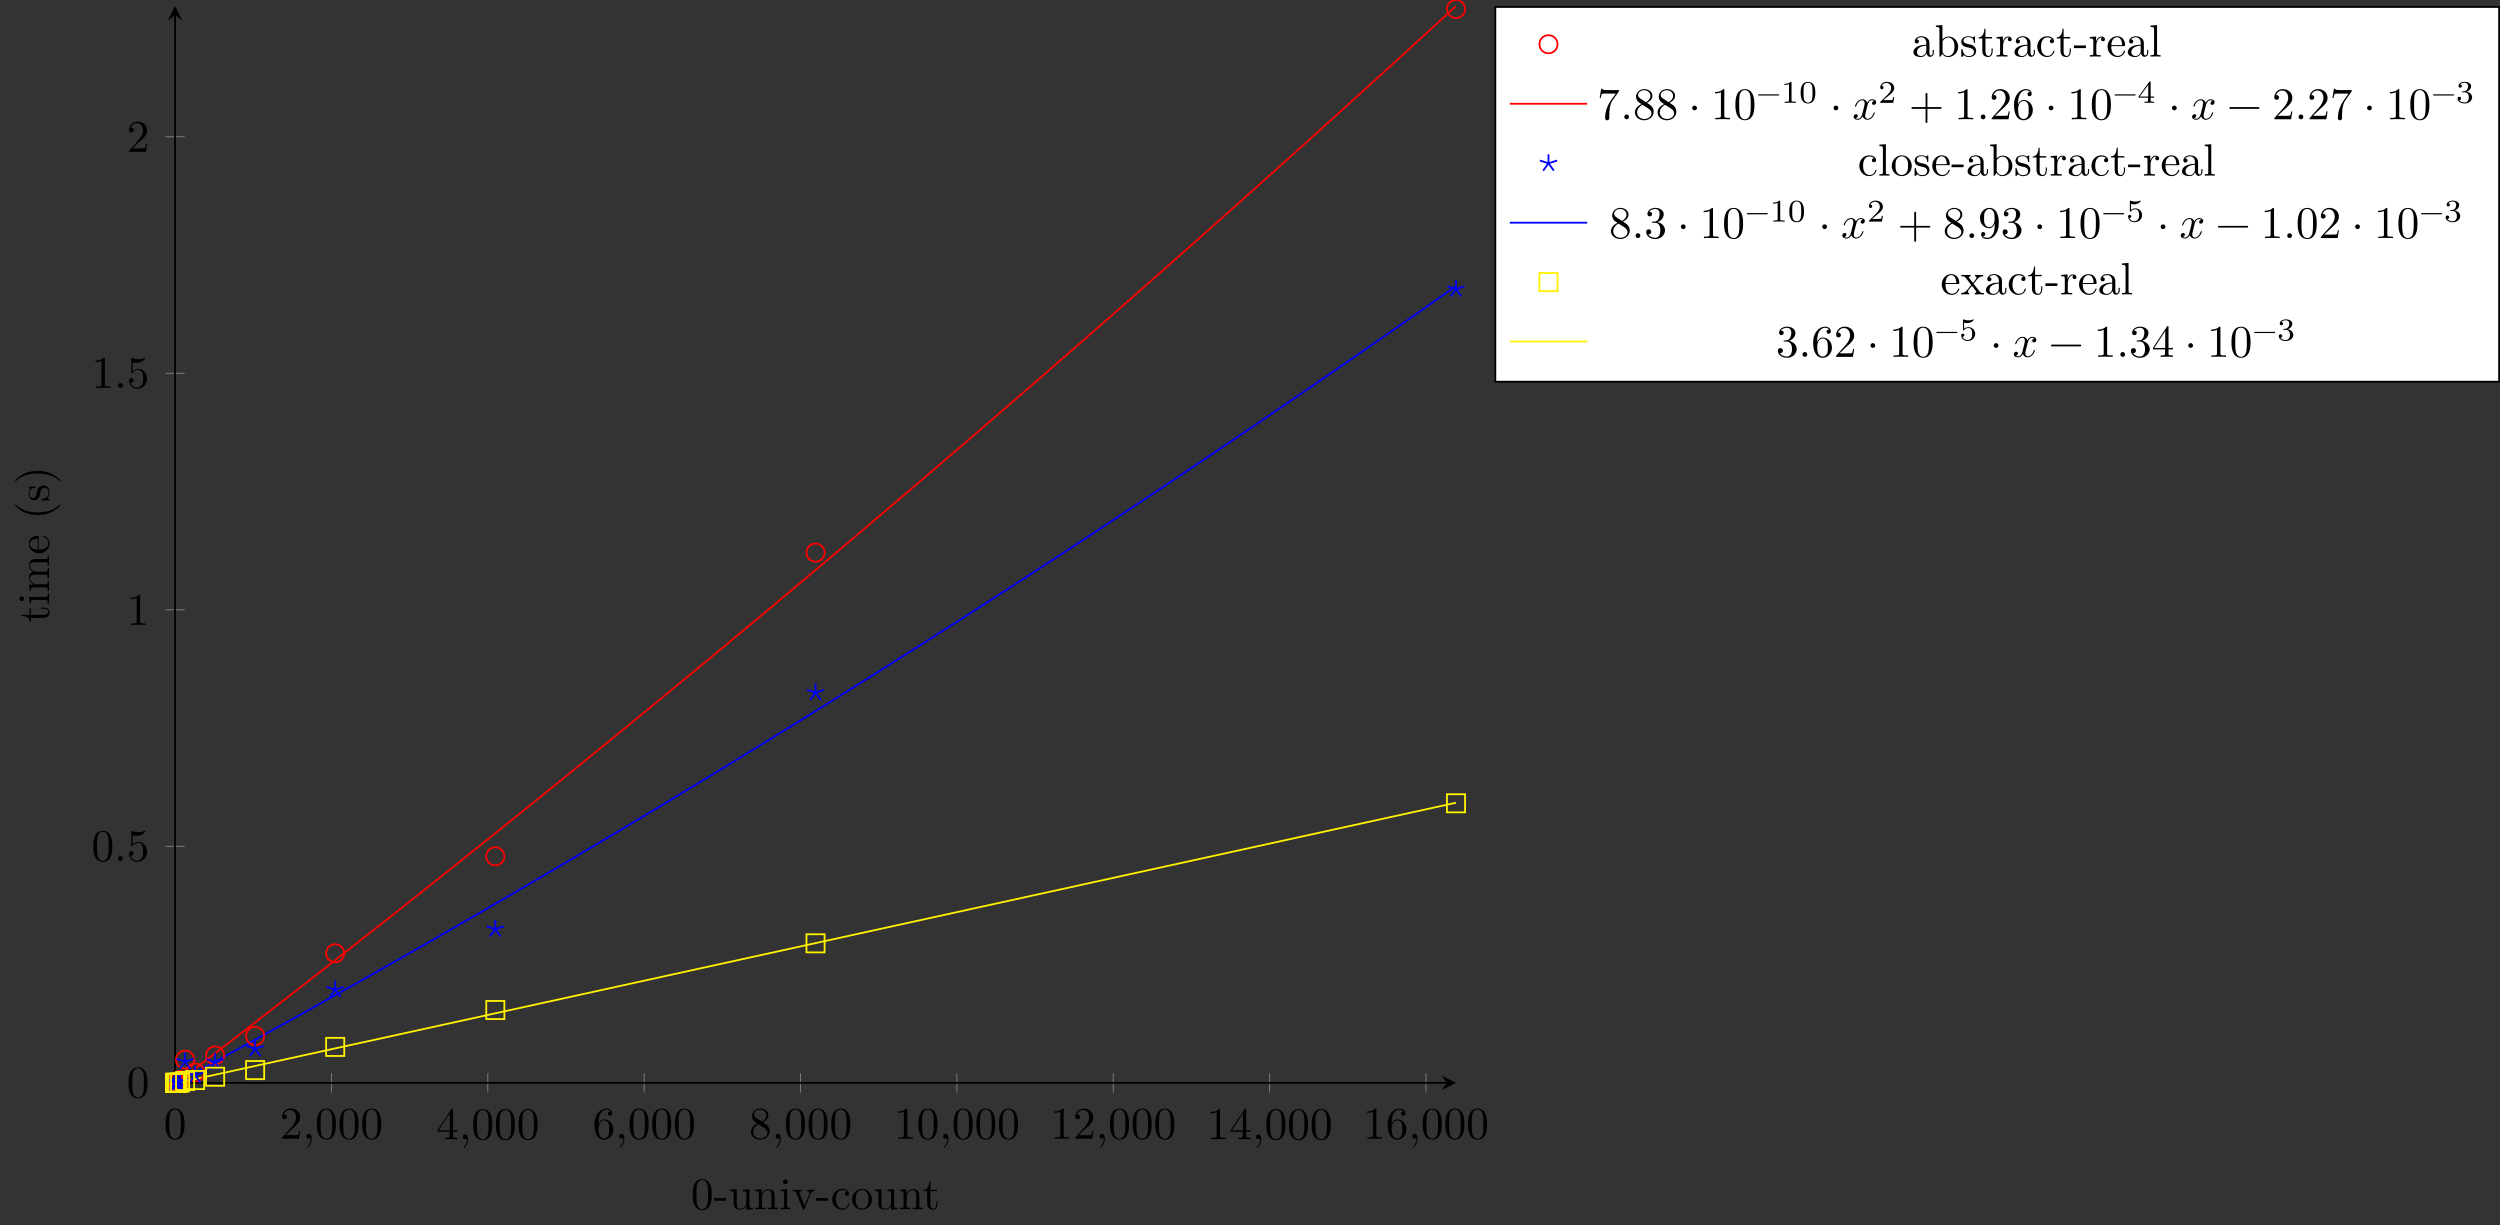 <?xml version="1.0" encoding="UTF-8"?>
<svg xmlns="http://www.w3.org/2000/svg" xmlns:xlink="http://www.w3.org/1999/xlink" width="549.786pt" height="269.466pt" viewBox="0 0 549.786 269.466" version="1.1">
<rect x="0" y="0" width="549.786" height="269.466" fill="#333333" stroke="none"/>
<defs>
<g>
<symbol overflow="visible" id="glyph0-0">
<path style="stroke:none;" d=""/>
</symbol>
<symbol overflow="visible" id="glyph0-1">
<path style="stroke:none;" d="M 4.578 -3.188 C 4.578 -3.984 4.531 -4.781 4.188 -5.516 C 3.734 -6.484 2.906 -6.641 2.5 -6.641 C 1.891 -6.641 1.172 -6.375 0.75 -5.453 C 0.438 -4.766 0.391 -3.984 0.391 -3.188 C 0.391 -2.438 0.422 -1.547 0.844 -0.781 C 1.266 0.016 2 0.219 2.484 0.219 C 3.016 0.219 3.781 0.016 4.219 -0.938 C 4.531 -1.625 4.578 -2.406 4.578 -3.188 Z M 3.766 -3.312 C 3.766 -2.562 3.766 -1.891 3.656 -1.25 C 3.5 -0.297 2.938 0 2.484 0 C 2.094 0 1.5 -0.25 1.328 -1.203 C 1.219 -1.797 1.219 -2.719 1.219 -3.312 C 1.219 -3.953 1.219 -4.609 1.297 -5.141 C 1.484 -6.328 2.234 -6.422 2.484 -6.422 C 2.812 -6.422 3.469 -6.234 3.656 -5.25 C 3.766 -4.688 3.766 -3.938 3.766 -3.312 Z M 3.766 -3.312 "/>
</symbol>
<symbol overflow="visible" id="glyph0-2">
<path style="stroke:none;" d="M 4.469 -1.734 L 4.234 -1.734 C 4.172 -1.438 4.109 -1 4 -0.844 C 3.938 -0.766 3.281 -0.766 3.062 -0.766 L 1.266 -0.766 L 2.328 -1.797 C 3.875 -3.172 4.469 -3.703 4.469 -4.703 C 4.469 -5.844 3.578 -6.641 2.359 -6.641 C 1.234 -6.641 0.5 -5.719 0.5 -4.828 C 0.5 -4.281 1 -4.281 1.031 -4.281 C 1.203 -4.281 1.547 -4.391 1.547 -4.812 C 1.547 -5.062 1.359 -5.328 1.016 -5.328 C 0.938 -5.328 0.922 -5.328 0.891 -5.312 C 1.109 -5.969 1.656 -6.328 2.234 -6.328 C 3.141 -6.328 3.562 -5.516 3.562 -4.703 C 3.562 -3.906 3.078 -3.125 2.516 -2.5 L 0.609 -0.375 C 0.5 -0.266 0.5 -0.234 0.5 0 L 4.203 0 Z M 4.469 -1.734 "/>
</symbol>
<symbol overflow="visible" id="glyph0-3">
<path style="stroke:none;" d="M 2.031 -0.016 C 2.031 -0.672 1.781 -1.062 1.391 -1.062 C 1.062 -1.062 0.859 -0.812 0.859 -0.531 C 0.859 -0.266 1.062 0 1.391 0 C 1.5 0 1.641 -0.047 1.734 -0.125 C 1.766 -0.156 1.781 -0.156 1.781 -0.156 C 1.781 -0.156 1.797 -0.156 1.797 -0.016 C 1.797 0.734 1.453 1.328 1.125 1.656 C 1.016 1.766 1.016 1.781 1.016 1.812 C 1.016 1.891 1.062 1.922 1.109 1.922 C 1.219 1.922 2.031 1.156 2.031 -0.016 Z M 2.031 -0.016 "/>
</symbol>
<symbol overflow="visible" id="glyph0-4">
<path style="stroke:none;" d="M 4.688 -1.641 L 4.688 -1.953 L 3.703 -1.953 L 3.703 -6.484 C 3.703 -6.688 3.703 -6.75 3.531 -6.75 C 3.453 -6.75 3.422 -6.75 3.344 -6.625 L 0.281 -1.953 L 0.281 -1.641 L 2.938 -1.641 L 2.938 -0.781 C 2.938 -0.422 2.906 -0.312 2.172 -0.312 L 1.969 -0.312 L 1.969 0 C 2.375 -0.031 2.891 -0.031 3.312 -0.031 C 3.734 -0.031 4.25 -0.031 4.672 0 L 4.672 -0.312 L 4.453 -0.312 C 3.719 -0.312 3.703 -0.422 3.703 -0.781 L 3.703 -1.641 Z M 2.984 -1.953 L 0.562 -1.953 L 2.984 -5.672 Z M 2.984 -1.953 "/>
</symbol>
<symbol overflow="visible" id="glyph0-5">
<path style="stroke:none;" d="M 4.562 -2.031 C 4.562 -3.297 3.672 -4.25 2.562 -4.25 C 1.891 -4.25 1.516 -3.75 1.312 -3.266 L 1.312 -3.516 C 1.312 -6.031 2.547 -6.391 3.062 -6.391 C 3.297 -6.391 3.719 -6.328 3.938 -5.984 C 3.781 -5.984 3.391 -5.984 3.391 -5.547 C 3.391 -5.234 3.625 -5.078 3.844 -5.078 C 4 -5.078 4.312 -5.172 4.312 -5.562 C 4.312 -6.156 3.875 -6.641 3.047 -6.641 C 1.766 -6.641 0.422 -5.359 0.422 -3.156 C 0.422 -0.484 1.578 0.219 2.5 0.219 C 3.609 0.219 4.562 -0.719 4.562 -2.031 Z M 3.656 -2.047 C 3.656 -1.562 3.656 -1.062 3.484 -0.703 C 3.188 -0.109 2.734 -0.062 2.5 -0.062 C 1.875 -0.062 1.578 -0.656 1.516 -0.812 C 1.328 -1.281 1.328 -2.078 1.328 -2.25 C 1.328 -3.031 1.656 -4.031 2.547 -4.031 C 2.719 -4.031 3.172 -4.031 3.484 -3.406 C 3.656 -3.047 3.656 -2.531 3.656 -2.047 Z M 3.656 -2.047 "/>
</symbol>
<symbol overflow="visible" id="glyph0-6">
<path style="stroke:none;" d="M 4.562 -1.672 C 4.562 -2.031 4.453 -2.484 4.062 -2.906 C 3.875 -3.109 3.719 -3.203 3.078 -3.609 C 3.797 -3.984 4.281 -4.5 4.281 -5.156 C 4.281 -6.078 3.406 -6.641 2.5 -6.641 C 1.5 -6.641 0.688 -5.906 0.688 -4.969 C 0.688 -4.797 0.703 -4.344 1.125 -3.875 C 1.234 -3.766 1.609 -3.516 1.859 -3.344 C 1.281 -3.047 0.422 -2.5 0.422 -1.5 C 0.422 -0.453 1.438 0.219 2.484 0.219 C 3.609 0.219 4.562 -0.609 4.562 -1.672 Z M 3.844 -5.156 C 3.844 -4.578 3.453 -4.109 2.859 -3.766 L 1.625 -4.562 C 1.172 -4.859 1.125 -5.188 1.125 -5.359 C 1.125 -5.969 1.781 -6.391 2.484 -6.391 C 3.203 -6.391 3.844 -5.875 3.844 -5.156 Z M 4.062 -1.312 C 4.062 -0.578 3.312 -0.062 2.5 -0.062 C 1.641 -0.062 0.922 -0.672 0.922 -1.5 C 0.922 -2.078 1.234 -2.719 2.078 -3.188 L 3.312 -2.406 C 3.594 -2.219 4.062 -1.922 4.062 -1.312 Z M 4.062 -1.312 "/>
</symbol>
<symbol overflow="visible" id="glyph0-7">
<path style="stroke:none;" d="M 4.172 0 L 4.172 -0.312 L 3.859 -0.312 C 2.953 -0.312 2.938 -0.422 2.938 -0.781 L 2.938 -6.375 C 2.938 -6.625 2.938 -6.641 2.703 -6.641 C 2.078 -6 1.203 -6 0.891 -6 L 0.891 -5.688 C 1.094 -5.688 1.672 -5.688 2.188 -5.953 L 2.188 -0.781 C 2.188 -0.422 2.156 -0.312 1.266 -0.312 L 0.953 -0.312 L 0.953 0 C 1.297 -0.031 2.156 -0.031 2.562 -0.031 C 2.953 -0.031 3.828 -0.031 4.172 0 Z M 4.172 0 "/>
</symbol>
<symbol overflow="visible" id="glyph0-8">
<path style="stroke:none;" d="M 1.906 -0.531 C 1.906 -0.812 1.672 -1.062 1.391 -1.062 C 1.094 -1.062 0.859 -0.812 0.859 -0.531 C 0.859 -0.234 1.094 0 1.391 0 C 1.672 0 1.906 -0.234 1.906 -0.531 Z M 1.906 -0.531 "/>
</symbol>
<symbol overflow="visible" id="glyph0-9">
<path style="stroke:none;" d="M 4.469 -2 C 4.469 -3.188 3.656 -4.188 2.578 -4.188 C 2.109 -4.188 1.672 -4.031 1.312 -3.672 L 1.312 -5.625 C 1.516 -5.562 1.844 -5.5 2.156 -5.5 C 3.391 -5.5 4.094 -6.406 4.094 -6.531 C 4.094 -6.594 4.062 -6.641 3.984 -6.641 C 3.984 -6.641 3.953 -6.641 3.906 -6.609 C 3.703 -6.516 3.219 -6.312 2.547 -6.312 C 2.156 -6.312 1.688 -6.391 1.219 -6.594 C 1.141 -6.625 1.109 -6.625 1.109 -6.625 C 1 -6.625 1 -6.547 1 -6.391 L 1 -3.438 C 1 -3.266 1 -3.188 1.141 -3.188 C 1.219 -3.188 1.234 -3.203 1.281 -3.266 C 1.391 -3.422 1.75 -3.969 2.562 -3.969 C 3.078 -3.969 3.328 -3.516 3.406 -3.328 C 3.562 -2.953 3.594 -2.578 3.594 -2.078 C 3.594 -1.719 3.594 -1.125 3.344 -0.703 C 3.109 -0.312 2.734 -0.062 2.281 -0.062 C 1.562 -0.062 0.984 -0.594 0.812 -1.172 C 0.844 -1.172 0.875 -1.156 0.984 -1.156 C 1.312 -1.156 1.484 -1.406 1.484 -1.641 C 1.484 -1.891 1.312 -2.141 0.984 -2.141 C 0.844 -2.141 0.5 -2.062 0.5 -1.609 C 0.5 -0.75 1.188 0.219 2.297 0.219 C 3.453 0.219 4.469 -0.734 4.469 -2 Z M 4.469 -2 "/>
</symbol>
<symbol overflow="visible" id="glyph0-10">
<path style="stroke:none;" d="M 4.828 -6.422 L 2.406 -6.422 C 1.203 -6.422 1.172 -6.547 1.141 -6.734 L 0.891 -6.734 L 0.562 -4.688 L 0.812 -4.688 C 0.844 -4.844 0.922 -5.469 1.062 -5.594 C 1.125 -5.656 1.906 -5.656 2.031 -5.656 L 4.094 -5.656 L 2.984 -4.078 C 2.078 -2.734 1.75 -1.344 1.75 -0.328 C 1.75 -0.234 1.75 0.219 2.219 0.219 C 2.672 0.219 2.672 -0.234 2.672 -0.328 L 2.672 -0.844 C 2.672 -1.391 2.703 -1.938 2.781 -2.469 C 2.828 -2.703 2.953 -3.562 3.406 -4.172 L 4.75 -6.078 C 4.828 -6.188 4.828 -6.203 4.828 -6.422 Z M 4.828 -6.422 "/>
</symbol>
<symbol overflow="visible" id="glyph0-11">
<path style="stroke:none;" d="M 1.906 -2.5 C 1.906 -2.781 1.672 -3.016 1.391 -3.016 C 1.094 -3.016 0.859 -2.781 0.859 -2.5 C 0.859 -2.203 1.094 -1.969 1.391 -1.969 C 1.672 -1.969 1.906 -2.203 1.906 -2.5 Z M 1.906 -2.5 "/>
</symbol>
<symbol overflow="visible" id="glyph0-12">
<path style="stroke:none;" d="M 5.25 -3.75 C 5.25 -4.266 4.672 -4.406 4.328 -4.406 C 3.75 -4.406 3.406 -3.875 3.281 -3.656 C 3.031 -4.312 2.5 -4.406 2.203 -4.406 C 1.172 -4.406 0.594 -3.125 0.594 -2.875 C 0.594 -2.766 0.719 -2.766 0.719 -2.766 C 0.797 -2.766 0.828 -2.797 0.844 -2.875 C 1.188 -3.938 1.844 -4.188 2.188 -4.188 C 2.375 -4.188 2.719 -4.094 2.719 -3.516 C 2.719 -3.203 2.547 -2.547 2.188 -1.141 C 2.031 -0.531 1.672 -0.109 1.234 -0.109 C 1.172 -0.109 0.953 -0.109 0.734 -0.234 C 0.984 -0.297 1.203 -0.5 1.203 -0.781 C 1.203 -1.047 0.984 -1.125 0.844 -1.125 C 0.531 -1.125 0.297 -0.875 0.297 -0.547 C 0.297 -0.094 0.781 0.109 1.219 0.109 C 1.891 0.109 2.25 -0.594 2.266 -0.641 C 2.391 -0.281 2.75 0.109 3.344 0.109 C 4.375 0.109 4.938 -1.172 4.938 -1.422 C 4.938 -1.531 4.859 -1.531 4.828 -1.531 C 4.734 -1.531 4.719 -1.484 4.688 -1.422 C 4.359 -0.344 3.688 -0.109 3.375 -0.109 C 2.984 -0.109 2.828 -0.422 2.828 -0.766 C 2.828 -0.984 2.875 -1.203 2.984 -1.641 L 3.328 -3.016 C 3.391 -3.266 3.625 -4.188 4.312 -4.188 C 4.359 -4.188 4.609 -4.188 4.812 -4.062 C 4.531 -4 4.344 -3.766 4.344 -3.516 C 4.344 -3.359 4.453 -3.172 4.719 -3.172 C 4.938 -3.172 5.25 -3.344 5.25 -3.75 Z M 5.25 -3.75 "/>
</symbol>
<symbol overflow="visible" id="glyph0-13">
<path style="stroke:none;" d="M 7.203 -2.5 C 7.203 -2.609 7.109 -2.688 7 -2.688 L 4.078 -2.688 L 4.078 -5.609 C 4.078 -5.719 3.984 -5.812 3.875 -5.812 C 3.766 -5.812 3.672 -5.719 3.672 -5.609 L 3.672 -2.688 L 0.75 -2.688 C 0.641 -2.688 0.562 -2.609 0.562 -2.5 C 0.562 -2.375 0.641 -2.297 0.75 -2.297 L 3.672 -2.297 L 3.672 0.625 C 3.672 0.734 3.766 0.828 3.875 0.828 C 3.984 0.828 4.078 0.734 4.078 0.625 L 4.078 -2.297 L 7 -2.297 C 7.109 -2.297 7.203 -2.375 7.203 -2.5 Z M 7.203 -2.5 "/>
</symbol>
<symbol overflow="visible" id="glyph0-14">
<path style="stroke:none;" d="M 7.203 -2.5 C 7.203 -2.609 7.109 -2.688 7 -2.688 L 0.75 -2.688 C 0.641 -2.688 0.562 -2.609 0.562 -2.5 C 0.562 -2.375 0.641 -2.297 0.75 -2.297 L 7 -2.297 C 7.109 -2.297 7.203 -2.375 7.203 -2.5 Z M 7.203 -2.5 "/>
</symbol>
<symbol overflow="visible" id="glyph0-15">
<path style="stroke:none;" d="M 4.562 -1.703 C 4.562 -2.516 3.922 -3.297 2.891 -3.516 C 3.703 -3.781 4.281 -4.469 4.281 -5.266 C 4.281 -6.078 3.406 -6.641 2.453 -6.641 C 1.453 -6.641 0.688 -6.047 0.688 -5.281 C 0.688 -4.953 0.906 -4.766 1.203 -4.766 C 1.5 -4.766 1.703 -4.984 1.703 -5.281 C 1.703 -5.766 1.234 -5.766 1.094 -5.766 C 1.391 -6.266 2.047 -6.391 2.406 -6.391 C 2.828 -6.391 3.375 -6.172 3.375 -5.281 C 3.375 -5.156 3.344 -4.578 3.094 -4.141 C 2.797 -3.656 2.453 -3.625 2.203 -3.625 C 2.125 -3.609 1.891 -3.594 1.812 -3.594 C 1.734 -3.578 1.672 -3.562 1.672 -3.469 C 1.672 -3.359 1.734 -3.359 1.906 -3.359 L 2.344 -3.359 C 3.156 -3.359 3.531 -2.688 3.531 -1.703 C 3.531 -0.344 2.844 -0.062 2.406 -0.062 C 1.969 -0.062 1.219 -0.234 0.875 -0.812 C 1.219 -0.766 1.531 -0.984 1.531 -1.359 C 1.531 -1.719 1.266 -1.922 0.984 -1.922 C 0.734 -1.922 0.422 -1.781 0.422 -1.344 C 0.422 -0.438 1.344 0.219 2.438 0.219 C 3.656 0.219 4.562 -0.688 4.562 -1.703 Z M 4.562 -1.703 "/>
</symbol>
<symbol overflow="visible" id="glyph0-16">
<path style="stroke:none;" d="M 4.562 -3.281 C 4.562 -5.969 3.406 -6.641 2.516 -6.641 C 1.969 -6.641 1.484 -6.453 1.062 -6.016 C 0.641 -5.562 0.422 -5.141 0.422 -4.391 C 0.422 -3.156 1.297 -2.172 2.406 -2.172 C 3.016 -2.172 3.422 -2.594 3.656 -3.172 L 3.656 -2.844 C 3.656 -0.516 2.625 -0.062 2.047 -0.062 C 1.875 -0.062 1.328 -0.078 1.062 -0.422 C 1.5 -0.422 1.578 -0.703 1.578 -0.875 C 1.578 -1.188 1.344 -1.328 1.125 -1.328 C 0.969 -1.328 0.672 -1.25 0.672 -0.859 C 0.672 -0.188 1.203 0.219 2.047 0.219 C 3.344 0.219 4.562 -1.141 4.562 -3.281 Z M 3.641 -4.203 C 3.641 -3.375 3.297 -2.406 2.422 -2.406 C 2.266 -2.406 1.797 -2.406 1.5 -3.031 C 1.312 -3.406 1.312 -3.891 1.312 -4.391 C 1.312 -4.922 1.312 -5.391 1.531 -5.766 C 1.797 -6.266 2.172 -6.391 2.516 -6.391 C 2.984 -6.391 3.312 -6.047 3.484 -5.609 C 3.594 -5.281 3.641 -4.656 3.641 -4.203 Z M 3.641 -4.203 "/>
</symbol>
<symbol overflow="visible" id="glyph1-0">
<path style="stroke:none;" d=""/>
</symbol>
<symbol overflow="visible" id="glyph1-1">
<path style="stroke:none;" d="M 4.578 -3.188 C 4.578 -3.984 4.531 -4.781 4.188 -5.516 C 3.734 -6.484 2.906 -6.641 2.5 -6.641 C 1.891 -6.641 1.172 -6.375 0.75 -5.453 C 0.438 -4.766 0.391 -3.984 0.391 -3.188 C 0.391 -2.438 0.422 -1.547 0.844 -0.781 C 1.266 0.016 2 0.219 2.484 0.219 C 3.016 0.219 3.781 0.016 4.219 -0.938 C 4.531 -1.625 4.578 -2.406 4.578 -3.188 Z M 3.766 -3.312 C 3.766 -2.562 3.766 -1.891 3.656 -1.25 C 3.5 -0.297 2.938 0 2.484 0 C 2.094 0 1.5 -0.25 1.328 -1.203 C 1.219 -1.797 1.219 -2.719 1.219 -3.312 C 1.219 -3.953 1.219 -4.609 1.297 -5.141 C 1.484 -6.328 2.234 -6.422 2.484 -6.422 C 2.812 -6.422 3.469 -6.234 3.656 -5.25 C 3.766 -4.688 3.766 -3.938 3.766 -3.312 Z M 3.766 -3.312 "/>
</symbol>
<symbol overflow="visible" id="glyph1-2">
<path style="stroke:none;" d="M 2.75 -1.859 L 2.75 -2.438 L 0.109 -2.438 L 0.109 -1.859 Z M 2.75 -1.859 "/>
</symbol>
<symbol overflow="visible" id="glyph1-3">
<path style="stroke:none;" d="M 5.328 0 L 5.328 -0.312 C 4.641 -0.312 4.562 -0.375 4.562 -0.875 L 4.562 -4.406 L 3.094 -4.297 L 3.094 -3.984 C 3.781 -3.984 3.875 -3.922 3.875 -3.422 L 3.875 -1.656 C 3.875 -0.781 3.391 -0.109 2.656 -0.109 C 1.828 -0.109 1.781 -0.578 1.781 -1.094 L 1.781 -4.406 L 0.312 -4.297 L 0.312 -3.984 C 1.094 -3.984 1.094 -3.953 1.094 -3.078 L 1.094 -1.578 C 1.094 -0.797 1.094 0.109 2.609 0.109 C 3.172 0.109 3.609 -0.172 3.891 -0.781 L 3.891 0.109 Z M 5.328 0 "/>
</symbol>
<symbol overflow="visible" id="glyph1-4">
<path style="stroke:none;" d="M 5.328 0 L 5.328 -0.312 C 4.812 -0.312 4.562 -0.312 4.562 -0.609 L 4.562 -2.516 C 4.562 -3.375 4.562 -3.672 4.25 -4.031 C 4.109 -4.203 3.781 -4.406 3.203 -4.406 C 2.469 -4.406 2 -3.984 1.719 -3.359 L 1.719 -4.406 L 0.312 -4.297 L 0.312 -3.984 C 1.016 -3.984 1.094 -3.922 1.094 -3.422 L 1.094 -0.75 C 1.094 -0.312 0.984 -0.312 0.312 -0.312 L 0.312 0 L 1.453 -0.031 L 2.562 0 L 2.562 -0.312 C 1.891 -0.312 1.781 -0.312 1.781 -0.75 L 1.781 -2.594 C 1.781 -3.625 2.5 -4.188 3.125 -4.188 C 3.766 -4.188 3.875 -3.656 3.875 -3.078 L 3.875 -0.75 C 3.875 -0.312 3.766 -0.312 3.094 -0.312 L 3.094 0 L 4.219 -0.031 Z M 5.328 0 "/>
</symbol>
<symbol overflow="visible" id="glyph1-5">
<path style="stroke:none;" d="M 2.469 0 L 2.469 -0.312 C 1.797 -0.312 1.766 -0.359 1.766 -0.75 L 1.766 -4.406 L 0.375 -4.297 L 0.375 -3.984 C 1.016 -3.984 1.109 -3.922 1.109 -3.438 L 1.109 -0.75 C 1.109 -0.312 1 -0.312 0.328 -0.312 L 0.328 0 L 1.422 -0.031 C 1.781 -0.031 2.125 -0.016 2.469 0 Z M 1.906 -6.016 C 1.906 -6.297 1.688 -6.547 1.391 -6.547 C 1.047 -6.547 0.844 -6.266 0.844 -6.016 C 0.844 -5.75 1.078 -5.5 1.375 -5.5 C 1.719 -5.5 1.906 -5.766 1.906 -6.016 Z M 1.906 -6.016 "/>
</symbol>
<symbol overflow="visible" id="glyph1-6">
<path style="stroke:none;" d="M 5.062 -3.984 L 5.062 -4.297 C 4.828 -4.281 4.547 -4.266 4.312 -4.266 L 3.453 -4.297 L 3.453 -3.984 C 3.812 -3.984 3.922 -3.75 3.922 -3.562 C 3.922 -3.469 3.906 -3.422 3.875 -3.312 L 2.844 -0.781 L 1.734 -3.562 C 1.672 -3.688 1.672 -3.734 1.672 -3.734 C 1.672 -3.984 2.062 -3.984 2.25 -3.984 L 2.25 -4.297 L 1.156 -4.266 C 0.891 -4.266 0.484 -4.281 0.188 -4.297 L 0.188 -3.984 C 0.812 -3.984 0.859 -3.922 0.984 -3.625 L 2.422 -0.078 C 2.484 0.062 2.5 0.109 2.625 0.109 C 2.766 0.109 2.797 0.016 2.844 -0.078 L 4.141 -3.312 C 4.234 -3.547 4.406 -3.984 5.062 -3.984 Z M 5.062 -3.984 "/>
</symbol>
<symbol overflow="visible" id="glyph1-7">
<path style="stroke:none;" d="M 4.141 -1.188 C 4.141 -1.281 4.031 -1.281 4 -1.281 C 3.922 -1.281 3.891 -1.25 3.875 -1.188 C 3.594 -0.266 2.938 -0.141 2.578 -0.141 C 2.047 -0.141 1.172 -0.562 1.172 -2.172 C 1.172 -3.797 1.984 -4.219 2.516 -4.219 C 2.609 -4.219 3.234 -4.203 3.578 -3.844 C 3.172 -3.812 3.109 -3.516 3.109 -3.391 C 3.109 -3.125 3.297 -2.938 3.562 -2.938 C 3.828 -2.938 4.031 -3.094 4.031 -3.406 C 4.031 -4.078 3.266 -4.469 2.5 -4.469 C 1.25 -4.469 0.344 -3.391 0.344 -2.156 C 0.344 -0.875 1.328 0.109 2.484 0.109 C 3.812 0.109 4.141 -1.094 4.141 -1.188 Z M 4.141 -1.188 "/>
</symbol>
<symbol overflow="visible" id="glyph1-8">
<path style="stroke:none;" d="M 4.688 -2.141 C 4.688 -3.406 3.703 -4.469 2.5 -4.469 C 1.25 -4.469 0.281 -3.375 0.281 -2.141 C 0.281 -0.844 1.312 0.109 2.484 0.109 C 3.688 0.109 4.688 -0.875 4.688 -2.141 Z M 3.875 -2.219 C 3.875 -1.859 3.875 -1.312 3.656 -0.875 C 3.422 -0.422 2.984 -0.141 2.5 -0.141 C 2.062 -0.141 1.625 -0.344 1.359 -0.812 C 1.109 -1.25 1.109 -1.859 1.109 -2.219 C 1.109 -2.609 1.109 -3.141 1.344 -3.578 C 1.609 -4.031 2.078 -4.25 2.484 -4.25 C 2.922 -4.25 3.344 -4.031 3.609 -3.594 C 3.875 -3.172 3.875 -2.594 3.875 -2.219 Z M 3.875 -2.219 "/>
</symbol>
<symbol overflow="visible" id="glyph1-9">
<path style="stroke:none;" d="M 3.312 -1.234 L 3.312 -1.797 L 3.062 -1.797 L 3.062 -1.25 C 3.062 -0.516 2.766 -0.141 2.391 -0.141 C 1.719 -0.141 1.719 -1.047 1.719 -1.219 L 1.719 -3.984 L 3.156 -3.984 L 3.156 -4.297 L 1.719 -4.297 L 1.719 -6.125 L 1.469 -6.125 C 1.469 -5.312 1.172 -4.25 0.188 -4.203 L 0.188 -3.984 L 1.031 -3.984 L 1.031 -1.234 C 1.031 -0.016 1.969 0.109 2.328 0.109 C 3.031 0.109 3.312 -0.594 3.312 -1.234 Z M 3.312 -1.234 "/>
</symbol>
<symbol overflow="visible" id="glyph1-10">
<path style="stroke:none;" d="M 4.812 -0.891 L 4.812 -1.453 L 4.562 -1.453 L 4.562 -0.891 C 4.562 -0.312 4.312 -0.25 4.203 -0.25 C 3.875 -0.25 3.844 -0.703 3.844 -0.75 L 3.844 -2.734 C 3.844 -3.156 3.844 -3.547 3.484 -3.922 C 3.094 -4.312 2.594 -4.469 2.109 -4.469 C 1.297 -4.469 0.609 -4 0.609 -3.344 C 0.609 -3.047 0.812 -2.875 1.062 -2.875 C 1.344 -2.875 1.531 -3.078 1.531 -3.328 C 1.531 -3.453 1.469 -3.781 1.016 -3.781 C 1.281 -4.141 1.781 -4.25 2.094 -4.25 C 2.578 -4.25 3.156 -3.859 3.156 -2.969 L 3.156 -2.609 C 2.641 -2.578 1.938 -2.547 1.312 -2.25 C 0.562 -1.906 0.312 -1.391 0.312 -0.953 C 0.312 -0.141 1.281 0.109 1.906 0.109 C 2.578 0.109 3.031 -0.297 3.219 -0.75 C 3.266 -0.359 3.531 0.062 4 0.062 C 4.203 0.062 4.812 -0.078 4.812 -0.891 Z M 3.156 -1.391 C 3.156 -0.453 2.438 -0.109 1.984 -0.109 C 1.5 -0.109 1.094 -0.453 1.094 -0.953 C 1.094 -1.5 1.5 -2.328 3.156 -2.391 Z M 3.156 -1.391 "/>
</symbol>
<symbol overflow="visible" id="glyph1-11">
<path style="stroke:none;" d="M 5.188 -2.156 C 5.188 -3.422 4.219 -4.406 3.078 -4.406 C 2.297 -4.406 1.875 -3.938 1.719 -3.766 L 1.719 -6.922 L 0.281 -6.812 L 0.281 -6.5 C 0.984 -6.5 1.062 -6.438 1.062 -5.938 L 1.062 0 L 1.312 0 L 1.672 -0.625 C 1.812 -0.391 2.234 0.109 2.969 0.109 C 4.156 0.109 5.188 -0.875 5.188 -2.156 Z M 4.359 -2.156 C 4.359 -1.797 4.344 -1.203 4.062 -0.75 C 3.844 -0.438 3.469 -0.109 2.938 -0.109 C 2.484 -0.109 2.125 -0.344 1.891 -0.719 C 1.75 -0.922 1.75 -0.953 1.75 -1.141 L 1.75 -3.188 C 1.75 -3.375 1.75 -3.391 1.859 -3.547 C 2.25 -4.109 2.797 -4.188 3.031 -4.188 C 3.484 -4.188 3.844 -3.922 4.078 -3.547 C 4.344 -3.141 4.359 -2.578 4.359 -2.156 Z M 4.359 -2.156 "/>
</symbol>
<symbol overflow="visible" id="glyph1-12">
<path style="stroke:none;" d="M 3.594 -1.281 C 3.594 -1.797 3.297 -2.109 3.172 -2.219 C 2.844 -2.547 2.453 -2.625 2.031 -2.703 C 1.469 -2.812 0.812 -2.938 0.812 -3.516 C 0.812 -3.875 1.062 -4.281 1.922 -4.281 C 3.016 -4.281 3.078 -3.375 3.094 -3.078 C 3.094 -2.984 3.203 -2.984 3.203 -2.984 C 3.344 -2.984 3.344 -3.031 3.344 -3.219 L 3.344 -4.234 C 3.344 -4.391 3.344 -4.469 3.234 -4.469 C 3.188 -4.469 3.156 -4.469 3.031 -4.344 C 3 -4.312 2.906 -4.219 2.859 -4.188 C 2.484 -4.469 2.078 -4.469 1.922 -4.469 C 0.703 -4.469 0.328 -3.797 0.328 -3.234 C 0.328 -2.891 0.484 -2.609 0.75 -2.391 C 1.078 -2.141 1.359 -2.078 2.078 -1.938 C 2.297 -1.891 3.109 -1.734 3.109 -1.016 C 3.109 -0.516 2.766 -0.109 1.984 -0.109 C 1.141 -0.109 0.781 -0.672 0.594 -1.531 C 0.562 -1.656 0.562 -1.688 0.453 -1.688 C 0.328 -1.688 0.328 -1.625 0.328 -1.453 L 0.328 -0.125 C 0.328 0.047 0.328 0.109 0.438 0.109 C 0.484 0.109 0.5 0.094 0.688 -0.094 C 0.703 -0.109 0.703 -0.125 0.891 -0.312 C 1.328 0.094 1.781 0.109 1.984 0.109 C 3.125 0.109 3.594 -0.562 3.594 -1.281 Z M 3.594 -1.281 "/>
</symbol>
<symbol overflow="visible" id="glyph1-13">
<path style="stroke:none;" d="M 3.625 -3.797 C 3.625 -4.109 3.312 -4.406 2.891 -4.406 C 2.156 -4.406 1.797 -3.734 1.672 -3.312 L 1.672 -4.406 L 0.281 -4.297 L 0.281 -3.984 C 0.984 -3.984 1.062 -3.922 1.062 -3.422 L 1.062 -0.75 C 1.062 -0.312 0.953 -0.312 0.281 -0.312 L 0.281 0 L 1.422 -0.031 C 1.812 -0.031 2.281 -0.031 2.688 0 L 2.688 -0.312 L 2.469 -0.312 C 1.734 -0.312 1.719 -0.422 1.719 -0.781 L 1.719 -2.312 C 1.719 -3.297 2.141 -4.188 2.891 -4.188 C 2.953 -4.188 2.984 -4.188 3 -4.172 C 2.969 -4.172 2.766 -4.047 2.766 -3.781 C 2.766 -3.516 2.984 -3.359 3.203 -3.359 C 3.375 -3.359 3.625 -3.484 3.625 -3.797 Z M 3.625 -3.797 "/>
</symbol>
<symbol overflow="visible" id="glyph1-14">
<path style="stroke:none;" d="M 4.141 -1.188 C 4.141 -1.281 4.062 -1.312 4 -1.312 C 3.922 -1.312 3.891 -1.25 3.875 -1.172 C 3.531 -0.141 2.625 -0.141 2.531 -0.141 C 2.031 -0.141 1.641 -0.438 1.406 -0.812 C 1.109 -1.281 1.109 -1.938 1.109 -2.297 L 3.891 -2.297 C 4.109 -2.297 4.141 -2.297 4.141 -2.516 C 4.141 -3.5 3.594 -4.469 2.359 -4.469 C 1.203 -4.469 0.281 -3.438 0.281 -2.188 C 0.281 -0.859 1.328 0.109 2.469 0.109 C 3.688 0.109 4.141 -1 4.141 -1.188 Z M 3.484 -2.516 L 1.109 -2.516 C 1.172 -4 2.016 -4.25 2.359 -4.25 C 3.375 -4.25 3.484 -2.906 3.484 -2.516 Z M 3.484 -2.516 "/>
</symbol>
<symbol overflow="visible" id="glyph1-15">
<path style="stroke:none;" d="M 2.547 0 L 2.547 -0.312 C 1.875 -0.312 1.766 -0.312 1.766 -0.75 L 1.766 -6.922 L 0.328 -6.812 L 0.328 -6.5 C 1.031 -6.5 1.109 -6.438 1.109 -5.938 L 1.109 -0.75 C 1.109 -0.312 1 -0.312 0.328 -0.312 L 0.328 0 L 1.438 -0.031 Z M 2.547 0 "/>
</symbol>
<symbol overflow="visible" id="glyph1-16">
<path style="stroke:none;" d="M 5.141 0 L 5.141 -0.312 C 4.609 -0.312 4.422 -0.328 4.203 -0.625 L 2.859 -2.344 C 3.156 -2.719 3.531 -3.203 3.781 -3.469 C 4.094 -3.828 4.5 -3.984 4.969 -3.984 L 4.969 -4.297 C 4.703 -4.281 4.406 -4.266 4.141 -4.266 C 3.844 -4.266 3.312 -4.281 3.188 -4.297 L 3.188 -3.984 C 3.406 -3.969 3.484 -3.844 3.484 -3.672 C 3.484 -3.516 3.375 -3.391 3.328 -3.328 L 2.719 -2.547 L 1.938 -3.562 C 1.844 -3.656 1.844 -3.672 1.844 -3.734 C 1.844 -3.891 2 -3.984 2.188 -3.984 L 2.188 -4.297 L 1.109 -4.266 C 0.906 -4.266 0.438 -4.281 0.172 -4.297 L 0.172 -3.984 C 0.875 -3.984 0.875 -3.984 1.344 -3.375 L 2.328 -2.094 C 1.859 -1.5 1.859 -1.469 1.391 -0.906 C 0.922 -0.328 0.328 -0.312 0.125 -0.312 L 0.125 0 C 0.375 -0.016 0.688 -0.031 0.953 -0.031 L 1.891 0 L 1.891 -0.312 C 1.672 -0.344 1.609 -0.469 1.609 -0.625 C 1.609 -0.844 1.891 -1.172 2.5 -1.891 L 3.266 -0.891 C 3.344 -0.781 3.469 -0.625 3.469 -0.562 C 3.469 -0.469 3.375 -0.312 3.109 -0.312 L 3.109 0 L 4.188 -0.031 C 4.453 -0.031 4.844 -0.016 5.141 0 Z M 5.141 0 "/>
</symbol>
<symbol overflow="visible" id="glyph2-0">
<path style="stroke:none;" d=""/>
</symbol>
<symbol overflow="visible" id="glyph2-1">
<path style="stroke:none;" d="M -1.234 -3.312 L -1.797 -3.312 L -1.797 -3.062 L -1.25 -3.062 C -0.516 -3.062 -0.141 -2.766 -0.141 -2.391 C -0.141 -1.719 -1.047 -1.719 -1.219 -1.719 L -3.984 -1.719 L -3.984 -3.156 L -4.297 -3.156 L -4.297 -1.719 L -6.125 -1.719 L -6.125 -1.469 C -5.312 -1.469 -4.25 -1.172 -4.203 -0.188 L -3.984 -0.188 L -3.984 -1.031 L -1.234 -1.031 C -0.016 -1.031 0.109 -1.969 0.109 -2.328 C 0.109 -3.031 -0.594 -3.312 -1.234 -3.312 Z M -1.234 -3.312 "/>
</symbol>
<symbol overflow="visible" id="glyph2-2">
<path style="stroke:none;" d="M 0 -2.469 L -0.312 -2.469 C -0.312 -1.797 -0.359 -1.766 -0.75 -1.766 L -4.406 -1.766 L -4.297 -0.375 L -3.984 -0.375 C -3.984 -1.016 -3.922 -1.109 -3.438 -1.109 L -0.75 -1.109 C -0.312 -1.109 -0.312 -1 -0.312 -0.328 L 0 -0.328 L -0.031 -1.422 C -0.031 -1.781 -0.016 -2.125 0 -2.469 Z M -6.016 -1.906 C -6.297 -1.906 -6.547 -1.688 -6.547 -1.391 C -6.547 -1.047 -6.266 -0.844 -6.016 -0.844 C -5.75 -0.844 -5.5 -1.078 -5.5 -1.375 C -5.5 -1.719 -5.766 -1.906 -6.016 -1.906 Z M -6.016 -1.906 "/>
</symbol>
<symbol overflow="visible" id="glyph2-3">
<path style="stroke:none;" d="M 0 -8.109 L -0.312 -8.109 C -0.312 -7.594 -0.312 -7.344 -0.609 -7.328 L -2.516 -7.328 C -3.375 -7.328 -3.672 -7.328 -4.031 -7.016 C -4.203 -6.875 -4.406 -6.547 -4.406 -5.969 C -4.406 -5.141 -3.812 -4.688 -3.422 -4.531 C -4.297 -4.391 -4.406 -3.656 -4.406 -3.203 C -4.406 -2.469 -3.984 -2 -3.359 -1.719 L -4.406 -1.719 L -4.297 -0.312 L -3.984 -0.312 C -3.984 -1.016 -3.922 -1.094 -3.422 -1.094 L -0.75 -1.094 C -0.312 -1.094 -0.312 -0.984 -0.312 -0.312 L 0 -0.312 L -0.031 -1.453 L 0 -2.562 L -0.312 -2.562 C -0.312 -1.891 -0.312 -1.781 -0.75 -1.781 L -2.594 -1.781 C -3.625 -1.781 -4.188 -2.5 -4.188 -3.125 C -4.188 -3.766 -3.656 -3.875 -3.078 -3.875 L -0.75 -3.875 C -0.312 -3.875 -0.312 -3.766 -0.312 -3.094 L 0 -3.094 L -0.031 -4.219 L 0 -5.328 L -0.312 -5.328 C -0.312 -4.672 -0.312 -4.562 -0.75 -4.562 L -2.594 -4.562 C -3.625 -4.562 -4.188 -5.266 -4.188 -5.906 C -4.188 -6.531 -3.656 -6.641 -3.078 -6.641 L -0.75 -6.641 C -0.312 -6.641 -0.312 -6.531 -0.312 -5.859 L 0 -5.859 L -0.031 -6.984 Z M 0 -8.109 "/>
</symbol>
<symbol overflow="visible" id="glyph2-4">
<path style="stroke:none;" d="M -1.188 -4.141 C -1.281 -4.141 -1.312 -4.062 -1.312 -4 C -1.312 -3.922 -1.25 -3.891 -1.172 -3.875 C -0.141 -3.531 -0.141 -2.625 -0.141 -2.531 C -0.141 -2.031 -0.438 -1.641 -0.812 -1.406 C -1.281 -1.109 -1.938 -1.109 -2.297 -1.109 L -2.297 -3.891 C -2.297 -4.109 -2.297 -4.141 -2.516 -4.141 C -3.5 -4.141 -4.469 -3.594 -4.469 -2.359 C -4.469 -1.203 -3.438 -0.281 -2.188 -0.281 C -0.859 -0.281 0.109 -1.328 0.109 -2.469 C 0.109 -3.688 -1 -4.141 -1.188 -4.141 Z M -2.516 -3.484 L -2.516 -1.109 C -4 -1.172 -4.25 -2.016 -4.25 -2.359 C -4.25 -3.375 -2.906 -3.484 -2.516 -3.484 Z M -2.516 -3.484 "/>
</symbol>
<symbol overflow="visible" id="glyph2-5">
<path style="stroke:none;" d="M 2.391 -3.297 C 2.359 -3.297 2.344 -3.297 2.172 -3.125 C 0.922 -1.891 -0.969 -1.562 -2.5 -1.562 C -4.234 -1.562 -5.969 -1.938 -7.203 -3.172 C -7.328 -3.297 -7.344 -3.297 -7.375 -3.297 C -7.453 -3.297 -7.484 -3.266 -7.484 -3.203 C -7.484 -3.094 -6.797 -2.203 -5.531 -1.609 C -4.438 -1.109 -3.328 -0.984 -2.5 -0.984 C -1.719 -0.984 -0.516 -1.094 0.625 -1.641 C 1.844 -2.25 2.5 -3.094 2.5 -3.203 C 2.5 -3.266 2.469 -3.297 2.391 -3.297 Z M 2.391 -3.297 "/>
</symbol>
<symbol overflow="visible" id="glyph2-6">
<path style="stroke:none;" d="M -1.281 -3.594 C -1.797 -3.594 -2.109 -3.297 -2.219 -3.172 C -2.547 -2.844 -2.625 -2.453 -2.703 -2.031 C -2.812 -1.469 -2.938 -0.812 -3.516 -0.812 C -3.875 -0.812 -4.281 -1.062 -4.281 -1.922 C -4.281 -3.016 -3.375 -3.078 -3.078 -3.094 C -2.984 -3.094 -2.984 -3.203 -2.984 -3.203 C -2.984 -3.344 -3.031 -3.344 -3.219 -3.344 L -4.234 -3.344 C -4.391 -3.344 -4.469 -3.344 -4.469 -3.234 C -4.469 -3.188 -4.469 -3.156 -4.344 -3.031 C -4.312 -3 -4.219 -2.906 -4.188 -2.859 C -4.469 -2.484 -4.469 -2.078 -4.469 -1.922 C -4.469 -0.703 -3.797 -0.328 -3.234 -0.328 C -2.891 -0.328 -2.609 -0.484 -2.391 -0.75 C -2.141 -1.078 -2.078 -1.359 -1.938 -2.078 C -1.891 -2.297 -1.734 -3.109 -1.016 -3.109 C -0.516 -3.109 -0.109 -2.766 -0.109 -1.984 C -0.109 -1.141 -0.672 -0.781 -1.531 -0.594 C -1.656 -0.562 -1.688 -0.562 -1.688 -0.453 C -1.688 -0.328 -1.625 -0.328 -1.453 -0.328 L -0.125 -0.328 C 0.047 -0.328 0.109 -0.328 0.109 -0.438 C 0.109 -0.484 0.094 -0.5 -0.094 -0.688 C -0.109 -0.703 -0.125 -0.703 -0.312 -0.891 C 0.094 -1.328 0.109 -1.781 0.109 -1.984 C 0.109 -3.125 -0.562 -3.594 -1.281 -3.594 Z M -1.281 -3.594 "/>
</symbol>
<symbol overflow="visible" id="glyph2-7">
<path style="stroke:none;" d="M -2.5 -2.875 C -3.266 -2.875 -4.469 -2.766 -5.609 -2.219 C -6.828 -1.625 -7.484 -0.766 -7.484 -0.672 C -7.484 -0.609 -7.438 -0.562 -7.375 -0.562 C -7.344 -0.562 -7.328 -0.562 -7.141 -0.75 C -6.156 -1.734 -4.578 -2.297 -2.5 -2.297 C -0.781 -2.297 0.969 -1.938 2.219 -0.703 C 2.344 -0.562 2.359 -0.562 2.391 -0.562 C 2.453 -0.562 2.5 -0.609 2.5 -0.672 C 2.5 -0.766 1.812 -1.672 0.547 -2.25 C -0.547 -2.766 -1.656 -2.875 -2.5 -2.875 Z M -2.5 -2.875 "/>
</symbol>
<symbol overflow="visible" id="glyph3-0">
<path style="stroke:none;" d=""/>
</symbol>
<symbol overflow="visible" id="glyph3-1">
<path style="stroke:none;" d="M 5.031 -1.734 C 5.031 -1.812 4.969 -1.875 4.891 -1.875 L 0.531 -1.875 C 0.453 -1.875 0.391 -1.812 0.391 -1.734 C 0.391 -1.672 0.453 -1.609 0.531 -1.609 L 4.891 -1.609 C 4.969 -1.609 5.031 -1.672 5.031 -1.734 Z M 5.031 -1.734 "/>
</symbol>
<symbol overflow="visible" id="glyph3-2">
<path style="stroke:none;" d="M 3.297 0 L 3.297 -0.25 L 3.031 -0.25 C 2.328 -0.25 2.328 -0.344 2.328 -0.578 L 2.328 -4.438 C 2.328 -4.625 2.328 -4.625 2.125 -4.625 C 1.672 -4.188 1.047 -4.188 0.766 -4.188 L 0.766 -3.938 C 0.922 -3.938 1.391 -3.938 1.766 -4.125 L 1.766 -0.578 C 1.766 -0.344 1.766 -0.25 1.078 -0.25 L 0.812 -0.25 L 0.812 0 L 2.047 -0.031 Z M 3.297 0 "/>
</symbol>
<symbol overflow="visible" id="glyph3-3">
<path style="stroke:none;" d="M 3.594 -2.219 C 3.594 -2.984 3.5 -3.547 3.188 -4.031 C 2.969 -4.344 2.531 -4.625 1.984 -4.625 C 0.359 -4.625 0.359 -2.719 0.359 -2.219 C 0.359 -1.719 0.359 0.141 1.984 0.141 C 3.594 0.141 3.594 -1.719 3.594 -2.219 Z M 2.969 -2.312 C 2.969 -1.797 2.969 -1.281 2.875 -0.844 C 2.734 -0.203 2.266 -0.062 1.984 -0.062 C 1.656 -0.062 1.234 -0.25 1.094 -0.812 C 1 -1.219 1 -1.797 1 -2.312 C 1 -2.828 1 -3.359 1.094 -3.734 C 1.25 -4.281 1.688 -4.438 1.984 -4.438 C 2.359 -4.438 2.719 -4.203 2.844 -3.797 C 2.953 -3.422 2.969 -2.922 2.969 -2.312 Z M 2.969 -2.312 "/>
</symbol>
<symbol overflow="visible" id="glyph3-4">
<path style="stroke:none;" d="M 3.516 -1.266 L 3.281 -1.266 C 3.266 -1.109 3.188 -0.703 3.094 -0.641 C 3.047 -0.594 2.516 -0.594 2.406 -0.594 L 1.125 -0.594 C 1.859 -1.234 2.109 -1.438 2.516 -1.766 C 3.031 -2.172 3.516 -2.609 3.516 -3.266 C 3.516 -4.109 2.781 -4.625 1.891 -4.625 C 1.031 -4.625 0.438 -4.016 0.438 -3.375 C 0.438 -3.031 0.734 -2.984 0.812 -2.984 C 0.969 -2.984 1.172 -3.109 1.172 -3.359 C 1.172 -3.484 1.125 -3.734 0.766 -3.734 C 0.984 -4.219 1.453 -4.375 1.781 -4.375 C 2.484 -4.375 2.844 -3.828 2.844 -3.266 C 2.844 -2.656 2.406 -2.188 2.188 -1.938 L 0.516 -0.266 C 0.438 -0.203 0.438 -0.188 0.438 0 L 3.312 0 Z M 3.516 -1.266 "/>
</symbol>
<symbol overflow="visible" id="glyph3-5">
<path style="stroke:none;" d="M 3.688 -1.141 L 3.688 -1.391 L 2.906 -1.391 L 2.906 -4.5 C 2.906 -4.641 2.906 -4.703 2.766 -4.703 C 2.672 -4.703 2.641 -4.703 2.578 -4.594 L 0.266 -1.391 L 0.266 -1.141 L 2.328 -1.141 L 2.328 -0.578 C 2.328 -0.328 2.328 -0.25 1.75 -0.25 L 1.562 -0.25 L 1.562 0 L 2.609 -0.031 L 3.672 0 L 3.672 -0.25 L 3.484 -0.25 C 2.906 -0.25 2.906 -0.328 2.906 -0.578 L 2.906 -1.141 Z M 2.375 -1.391 L 0.531 -1.391 L 2.375 -3.938 Z M 2.375 -1.391 "/>
</symbol>
<symbol overflow="visible" id="glyph3-6">
<path style="stroke:none;" d="M 3.578 -1.203 C 3.578 -1.75 3.141 -2.297 2.375 -2.453 C 3.094 -2.719 3.359 -3.234 3.359 -3.672 C 3.359 -4.219 2.734 -4.625 1.953 -4.625 C 1.188 -4.625 0.594 -4.25 0.594 -3.688 C 0.594 -3.453 0.75 -3.328 0.953 -3.328 C 1.172 -3.328 1.312 -3.484 1.312 -3.672 C 1.312 -3.875 1.172 -4.031 0.953 -4.047 C 1.203 -4.344 1.672 -4.422 1.938 -4.422 C 2.25 -4.422 2.688 -4.266 2.688 -3.672 C 2.688 -3.375 2.594 -3.047 2.406 -2.844 C 2.188 -2.578 1.984 -2.562 1.641 -2.531 C 1.469 -2.516 1.453 -2.516 1.422 -2.516 C 1.422 -2.516 1.344 -2.5 1.344 -2.422 C 1.344 -2.328 1.406 -2.328 1.531 -2.328 L 1.906 -2.328 C 2.453 -2.328 2.844 -1.953 2.844 -1.203 C 2.844 -0.344 2.328 -0.078 1.938 -0.078 C 1.656 -0.078 1.031 -0.156 0.75 -0.578 C 1.078 -0.578 1.156 -0.812 1.156 -0.969 C 1.156 -1.188 0.984 -1.344 0.766 -1.344 C 0.578 -1.344 0.375 -1.219 0.375 -0.938 C 0.375 -0.281 1.094 0.141 1.938 0.141 C 2.906 0.141 3.578 -0.516 3.578 -1.203 Z M 3.578 -1.203 "/>
</symbol>
<symbol overflow="visible" id="glyph3-7">
<path style="stroke:none;" d="M 3.516 -1.406 C 3.516 -2.188 2.922 -2.906 2.062 -2.906 C 1.75 -2.906 1.391 -2.844 1.078 -2.578 L 1.078 -3.891 C 1.438 -3.797 1.641 -3.797 1.75 -3.797 C 2.672 -3.797 3.219 -4.422 3.219 -4.531 C 3.219 -4.609 3.172 -4.625 3.141 -4.625 C 3.141 -4.625 3.109 -4.625 3.078 -4.609 C 2.906 -4.547 2.547 -4.406 2.031 -4.406 C 1.828 -4.406 1.469 -4.422 1.016 -4.594 C 0.938 -4.625 0.922 -4.625 0.922 -4.625 C 0.828 -4.625 0.828 -4.547 0.828 -4.438 L 0.828 -2.391 C 0.828 -2.266 0.828 -2.188 0.938 -2.188 C 1 -2.188 1.016 -2.188 1.078 -2.281 C 1.375 -2.656 1.812 -2.719 2.047 -2.719 C 2.469 -2.719 2.656 -2.391 2.688 -2.328 C 2.812 -2.094 2.859 -1.828 2.859 -1.422 C 2.859 -1.219 2.859 -0.812 2.641 -0.5 C 2.469 -0.25 2.172 -0.078 1.828 -0.078 C 1.375 -0.078 0.906 -0.328 0.734 -0.797 C 1 -0.781 1.141 -0.953 1.141 -1.141 C 1.141 -1.438 0.875 -1.484 0.781 -1.484 C 0.781 -1.484 0.438 -1.484 0.438 -1.109 C 0.438 -0.484 1.016 0.141 1.844 0.141 C 2.734 0.141 3.516 -0.516 3.516 -1.406 Z M 3.516 -1.406 "/>
</symbol>
</g>
<clipPath id="clip1">
  <path d="M 38.5 1.336 L 320.195 1.336 L 320.195 238.137 L 38.5 238.137 Z M 38.5 1.336 "/>
</clipPath>
<clipPath id="clip2">
  <path d="M 38.5 57 L 320.195 57 L 320.195 238.137 L 38.5 238.137 Z M 38.5 57 "/>
</clipPath>
<clipPath id="clip3">
  <path d="M 38.5 170 L 320.195 170 L 320.195 238.137 L 38.5 238.137 Z M 38.5 170 "/>
</clipPath>
<clipPath id="clip4">
  <path d="M 328 1 L 549.785 1 L 549.785 84 L 328 84 Z M 328 1 "/>
</clipPath>
<clipPath id="clip5">
  <path d="M 328 1 L 549.785 1 L 549.785 85 L 328 85 Z M 328 1 "/>
</clipPath>
</defs>
<g id="surface1">
<path style="fill:none;stroke-width:0.199;stroke-linecap:butt;stroke-linejoin:miter;stroke:rgb(50%,50%,50%);stroke-opacity:1;stroke-miterlimit:10;" d="M -0.001 -2.128 L -0.001 2.126 M 34.386 -2.128 L 34.386 2.126 M 68.772 -2.128 L 68.772 2.126 M 103.159 -2.128 L 103.159 2.126 M 137.546 -2.128 L 137.546 2.126 M 171.933 -2.128 L 171.933 2.126 M 206.319 -2.128 L 206.319 2.126 M 240.706 -2.128 L 240.706 2.126 M 275.093 -2.128 L 275.093 2.126 " transform="matrix(1,0,0,-1,38.501,238.138)"/>
<path style="fill:none;stroke-width:0.199;stroke-linecap:butt;stroke-linejoin:miter;stroke:rgb(50%,50%,50%);stroke-opacity:1;stroke-miterlimit:10;" d="M -2.126 0.001 L 2.128 0.001 M -2.126 52.017 L 2.128 52.017 M -2.126 104.029 L 2.128 104.029 M -2.126 156.044 L 2.128 156.044 M -2.126 208.06 L 2.128 208.06 " transform="matrix(1,0,0,-1,38.501,238.138)"/>
<path style="fill:none;stroke-width:0.399;stroke-linecap:butt;stroke-linejoin:miter;stroke:rgb(0%,0%,0%);stroke-opacity:1;stroke-miterlimit:10;" d="M -0.001 0.001 L 279.702 0.001 " transform="matrix(1,0,0,-1,38.501,238.138)"/>
<path style=" stroke:none;fill-rule:nonzero;fill:rgb(0%,0%,0%);fill-opacity:1;" d="M 320.195 238.137 L 317.008 236.543 L 318.203 238.137 L 317.008 239.73 "/>
<path style="fill:none;stroke-width:0.399;stroke-linecap:butt;stroke-linejoin:miter;stroke:rgb(0%,0%,0%);stroke-opacity:1;stroke-miterlimit:10;" d="M -0.001 0.001 L -0.001 234.81 " transform="matrix(1,0,0,-1,38.501,238.138)"/>
<path style=" stroke:none;fill-rule:nonzero;fill:rgb(0%,0%,0%);fill-opacity:1;" d="M 38.5 1.336 L 36.906 4.523 L 38.5 3.328 L 40.094 4.523 "/>
<g style="fill:rgb(0%,0%,0%);fill-opacity:1;">
  <use xlink:href="#glyph0-1" x="36.011" y="250.419"/>
</g>
<g style="fill:rgb(0%,0%,0%);fill-opacity:1;">
  <use xlink:href="#glyph0-2" x="61.54" y="250.419"/>
  <use xlink:href="#glyph0-3" x="66.521" y="250.419"/>
  <use xlink:href="#glyph0-1" x="69.291" y="250.419"/>
  <use xlink:href="#glyph0-1" x="74.272" y="250.419"/>
  <use xlink:href="#glyph0-1" x="79.254" y="250.419"/>
</g>
<g style="fill:rgb(0%,0%,0%);fill-opacity:1;">
  <use xlink:href="#glyph0-4" x="95.926" y="250.528"/>
  <use xlink:href="#glyph0-3" x="100.907" y="250.528"/>
  <use xlink:href="#glyph0-1" x="103.677" y="250.528"/>
  <use xlink:href="#glyph0-1" x="108.658" y="250.528"/>
  <use xlink:href="#glyph0-1" x="113.64" y="250.528"/>
</g>
<g style="fill:rgb(0%,0%,0%);fill-opacity:1;">
  <use xlink:href="#glyph0-5" x="130.312" y="250.419"/>
  <use xlink:href="#glyph0-3" x="135.293" y="250.419"/>
  <use xlink:href="#glyph0-1" x="138.063" y="250.419"/>
  <use xlink:href="#glyph0-1" x="143.044" y="250.419"/>
  <use xlink:href="#glyph0-1" x="148.026" y="250.419"/>
</g>
<g style="fill:rgb(0%,0%,0%);fill-opacity:1;">
  <use xlink:href="#glyph0-6" x="164.698" y="250.419"/>
  <use xlink:href="#glyph0-3" x="169.679" y="250.419"/>
  <use xlink:href="#glyph0-1" x="172.449" y="250.419"/>
  <use xlink:href="#glyph0-1" x="177.43" y="250.419"/>
  <use xlink:href="#glyph0-1" x="182.412" y="250.419"/>
</g>
<g style="fill:rgb(0%,0%,0%);fill-opacity:1;">
  <use xlink:href="#glyph0-7" x="196.594" y="250.419"/>
  <use xlink:href="#glyph0-1" x="201.575" y="250.419"/>
  <use xlink:href="#glyph0-3" x="206.557" y="250.419"/>
  <use xlink:href="#glyph0-1" x="209.326" y="250.419"/>
  <use xlink:href="#glyph0-1" x="214.308" y="250.419"/>
  <use xlink:href="#glyph0-1" x="219.289" y="250.419"/>
</g>
<g style="fill:rgb(0%,0%,0%);fill-opacity:1;">
  <use xlink:href="#glyph0-7" x="230.98" y="250.419"/>
  <use xlink:href="#glyph0-2" x="235.961" y="250.419"/>
  <use xlink:href="#glyph0-3" x="240.943" y="250.419"/>
  <use xlink:href="#glyph0-1" x="243.712" y="250.419"/>
  <use xlink:href="#glyph0-1" x="248.694" y="250.419"/>
  <use xlink:href="#glyph0-1" x="253.675" y="250.419"/>
</g>
<g style="fill:rgb(0%,0%,0%);fill-opacity:1;">
  <use xlink:href="#glyph0-7" x="265.366" y="250.528"/>
  <use xlink:href="#glyph0-4" x="270.347" y="250.528"/>
  <use xlink:href="#glyph0-3" x="275.329" y="250.528"/>
  <use xlink:href="#glyph0-1" x="278.098" y="250.528"/>
  <use xlink:href="#glyph0-1" x="283.08" y="250.528"/>
  <use xlink:href="#glyph0-1" x="288.061" y="250.528"/>
</g>
<g style="fill:rgb(0%,0%,0%);fill-opacity:1;">
  <use xlink:href="#glyph0-7" x="299.752" y="250.419"/>
  <use xlink:href="#glyph0-5" x="304.733" y="250.419"/>
  <use xlink:href="#glyph0-3" x="309.715" y="250.419"/>
  <use xlink:href="#glyph0-1" x="312.484" y="250.419"/>
  <use xlink:href="#glyph0-1" x="317.466" y="250.419"/>
  <use xlink:href="#glyph0-1" x="322.447" y="250.419"/>
</g>
<g style="fill:rgb(0%,0%,0%);fill-opacity:1;">
  <use xlink:href="#glyph0-1" x="27.874" y="241.346"/>
</g>
<g style="fill:rgb(0%,0%,0%);fill-opacity:1;">
  <use xlink:href="#glyph0-1" x="20.123" y="189.331"/>
  <use xlink:href="#glyph0-8" x="25.104" y="189.331"/>
  <use xlink:href="#glyph0-9" x="27.874" y="189.331"/>
</g>
<g style="fill:rgb(0%,0%,0%);fill-opacity:1;">
  <use xlink:href="#glyph0-7" x="27.874" y="137.426"/>
</g>
<g style="fill:rgb(0%,0%,0%);fill-opacity:1;">
  <use xlink:href="#glyph0-7" x="20.123" y="85.302"/>
  <use xlink:href="#glyph0-8" x="25.104" y="85.302"/>
  <use xlink:href="#glyph0-9" x="27.874" y="85.302"/>
</g>
<g style="fill:rgb(0%,0%,0%);fill-opacity:1;">
  <use xlink:href="#glyph0-2" x="27.874" y="33.398"/>
</g>
<g clip-path="url(#clip1)" clip-rule="nonzero">
<path style="fill:none;stroke-width:0.399;stroke-linecap:butt;stroke-linejoin:miter;stroke:rgb(100%,0%,0%);stroke-opacity:1;stroke-miterlimit:10;" d="M 0.019 -0.221 C 0.019 -0.221 2.073 1.349 2.862 1.95 C 3.651 2.556 4.917 3.525 5.706 4.13 C 6.499 4.736 7.765 5.708 8.554 6.314 C 9.343 6.919 10.608 7.892 11.397 8.501 C 12.187 9.111 13.452 10.083 14.245 10.693 C 15.034 11.302 16.3 12.279 17.089 12.892 C 17.878 13.501 19.144 14.482 19.933 15.091 C 20.722 15.704 21.991 16.685 22.78 17.298 C 23.569 17.911 24.835 18.892 25.624 19.509 C 26.413 20.122 27.679 21.107 28.468 21.724 C 29.261 22.337 30.526 23.326 31.315 23.943 C 32.104 24.556 33.37 25.548 34.159 26.165 C 34.948 26.783 36.214 27.775 37.007 28.392 C 37.796 29.013 39.062 30.005 39.851 30.626 C 40.64 31.247 41.905 32.243 42.694 32.865 C 43.483 33.486 44.753 34.482 45.542 35.103 C 46.331 35.728 47.597 36.728 48.386 37.349 C 49.175 37.974 50.44 38.978 51.229 39.603 C 52.022 40.228 53.288 41.232 54.077 41.857 C 54.866 42.482 56.132 43.49 56.921 44.115 C 57.71 44.743 58.976 45.751 59.769 46.38 C 60.558 47.009 61.823 48.017 62.612 48.65 C 63.401 49.279 64.667 50.29 65.456 50.923 C 66.245 51.552 67.515 52.568 68.304 53.2 C 69.093 53.833 70.358 54.849 71.147 55.482 C 71.936 56.115 73.202 57.134 73.991 57.767 C 74.784 58.404 76.05 59.423 76.839 60.06 C 77.628 60.697 78.894 61.716 79.683 62.353 C 80.472 62.993 81.737 64.017 82.53 64.654 C 83.319 65.294 84.585 66.318 85.374 66.958 C 86.163 67.599 87.429 68.626 88.218 69.267 C 89.007 69.908 90.276 70.939 91.065 71.579 C 91.854 72.224 93.12 73.255 93.909 73.9 C 94.698 74.544 95.964 75.576 96.753 76.22 C 97.546 76.865 98.811 77.904 99.601 78.548 C 100.39 79.193 101.655 80.232 102.444 80.88 C 103.233 81.529 104.499 82.568 105.292 83.216 C 106.081 83.865 107.347 84.904 108.136 85.556 C 108.925 86.204 110.19 87.247 110.979 87.9 C 111.769 88.552 113.038 89.599 113.827 90.251 C 114.616 90.904 115.882 91.951 116.671 92.603 C 117.46 93.259 118.726 94.306 119.515 94.962 C 120.308 95.618 121.573 96.669 122.362 97.326 C 123.151 97.982 124.417 99.033 125.206 99.693 C 125.995 100.349 127.261 101.404 128.054 102.064 C 128.843 102.724 130.108 103.779 130.897 104.439 C 131.686 105.099 132.952 106.158 133.741 106.822 C 134.53 107.482 135.8 108.544 136.589 109.204 C 137.378 109.868 138.644 110.931 139.433 111.595 C 140.222 112.259 141.487 113.326 142.276 113.99 C 143.069 114.654 144.335 115.724 145.124 116.388 C 145.913 117.056 147.179 118.122 147.968 118.79 C 148.757 119.458 150.026 120.529 150.815 121.201 C 151.604 121.868 152.87 122.943 153.659 123.611 C 154.448 124.283 155.714 125.357 156.503 126.029 C 157.292 126.701 158.561 127.775 159.351 128.451 C 160.14 129.122 161.405 130.201 162.194 130.876 C 162.983 131.548 164.249 132.63 165.042 133.306 C 165.831 133.978 167.097 135.064 167.886 135.74 C 168.675 136.415 169.94 137.501 170.729 138.177 C 171.519 138.857 172.788 139.943 173.577 140.622 C 174.366 141.302 175.632 142.392 176.421 143.072 C 177.21 143.751 178.476 144.841 179.265 145.521 C 180.058 146.204 181.323 147.298 182.112 147.978 C 182.901 148.661 184.167 149.759 184.956 150.443 C 185.745 151.126 187.011 152.224 187.804 152.908 C 188.593 153.591 189.858 154.693 190.647 155.376 C 191.436 156.064 192.702 157.165 193.491 157.853 C 194.28 158.54 195.55 159.642 196.339 160.333 C 197.128 161.021 198.394 162.126 199.183 162.814 C 199.972 163.505 201.237 164.615 202.026 165.306 C 202.819 165.993 204.085 167.103 204.874 167.798 C 205.663 168.49 206.929 169.599 207.718 170.294 C 208.507 170.99 209.772 172.103 210.565 172.798 C 211.354 173.49 212.62 174.607 213.409 175.302 C 214.198 175.997 215.464 177.115 216.253 177.814 C 217.042 178.509 218.311 179.63 219.101 180.329 C 219.89 181.029 221.155 182.15 221.944 182.849 C 222.733 183.548 223.999 184.673 224.788 185.372 C 225.581 186.076 226.847 187.201 227.636 187.904 C 228.425 188.603 229.69 189.732 230.479 190.435 C 231.269 191.138 232.534 192.267 233.327 192.974 C 234.116 193.677 235.382 194.81 236.171 195.517 C 236.96 196.22 238.226 197.353 239.015 198.064 C 239.804 198.771 241.073 199.904 241.862 200.615 C 242.651 201.322 243.917 202.458 244.706 203.169 C 245.495 203.88 246.761 205.017 247.55 205.728 C 248.343 206.439 249.608 207.583 250.397 208.294 C 251.186 209.005 252.452 210.15 253.241 210.865 C 254.03 211.576 255.296 212.72 256.089 213.435 C 256.878 214.15 258.144 215.298 258.933 216.013 C 259.722 216.732 260.987 217.88 261.776 218.599 C 262.565 219.314 263.835 220.466 264.624 221.185 C 265.413 221.904 266.679 223.056 267.468 223.775 C 268.257 224.497 269.522 225.65 270.312 226.372 C 271.104 227.095 272.37 228.251 273.159 228.974 C 273.948 229.697 275.214 230.853 276.003 231.579 C 276.792 232.302 278.058 233.462 278.851 234.189 C 279.64 234.911 281.694 236.802 281.694 236.802 " transform="matrix(1,0,0,-1,38.501,238.138)"/>
</g>
<g clip-path="url(#clip2)" clip-rule="nonzero">
<path style="fill:none;stroke-width:0.399;stroke-linecap:butt;stroke-linejoin:miter;stroke:rgb(0%,0%,100%);stroke-opacity:1;stroke-miterlimit:10;" d="M 0.019 -0.096 C 0.019 -0.096 2.073 1.013 2.862 1.443 C 3.651 1.868 4.917 2.556 5.706 2.986 C 6.499 3.415 7.765 4.103 8.554 4.536 C 9.343 4.966 10.608 5.658 11.397 6.087 C 12.187 6.521 13.452 7.212 14.245 7.646 C 15.034 8.079 16.3 8.775 17.089 9.208 C 17.878 9.642 19.144 10.341 19.933 10.779 C 20.722 11.212 21.991 11.911 22.78 12.349 C 23.569 12.786 24.835 13.49 25.624 13.927 C 26.413 14.365 27.679 15.068 28.468 15.509 C 29.261 15.947 30.526 16.654 31.315 17.095 C 32.104 17.536 33.37 18.243 34.159 18.685 C 34.948 19.126 36.214 19.837 37.007 20.283 C 37.796 20.724 39.062 21.439 39.851 21.884 C 40.64 22.326 41.905 23.04 42.694 23.49 C 43.483 23.935 44.753 24.65 45.542 25.099 C 46.331 25.544 47.597 26.263 48.386 26.712 C 49.175 27.161 50.44 27.884 51.229 28.333 C 52.022 28.783 53.288 29.505 54.077 29.958 C 54.866 30.408 56.132 31.134 56.921 31.587 C 57.71 32.04 58.976 32.767 59.769 33.22 C 60.558 33.673 61.823 34.404 62.612 34.861 C 63.401 35.314 64.667 36.044 65.456 36.501 C 66.245 36.958 67.515 37.693 68.304 38.15 C 69.093 38.607 70.358 39.345 71.147 39.802 C 71.936 40.263 73.202 41.001 73.991 41.462 C 74.784 41.919 76.05 42.661 76.839 43.122 C 77.628 43.583 78.894 44.325 79.683 44.79 C 80.472 45.251 81.737 45.997 82.53 46.462 C 83.319 46.927 84.585 47.673 85.374 48.138 C 86.163 48.603 87.429 49.353 88.218 49.818 C 89.007 50.286 90.276 51.036 91.065 51.505 C 91.854 51.974 93.12 52.724 93.909 53.197 C 94.698 53.665 95.964 54.419 96.753 54.892 C 97.546 55.361 98.811 56.118 99.601 56.591 C 100.39 57.064 101.655 57.822 102.444 58.294 C 103.233 58.771 104.499 59.529 105.292 60.005 C 106.081 60.482 107.347 61.243 108.136 61.72 C 108.925 62.197 110.19 62.962 110.979 63.439 C 111.769 63.915 113.038 64.685 113.827 65.161 C 114.616 65.642 115.882 66.411 116.671 66.892 C 117.46 67.372 118.726 68.142 119.515 68.626 C 120.308 69.107 121.573 69.88 122.362 70.361 C 123.151 70.845 124.417 71.622 125.206 72.107 C 125.995 72.591 127.261 73.368 128.054 73.853 C 128.843 74.337 130.108 75.118 130.897 75.603 C 131.686 76.091 132.952 76.872 133.741 77.361 C 134.53 77.849 135.8 78.634 136.589 79.122 C 137.378 79.611 138.644 80.4 139.433 80.888 C 140.222 81.38 141.487 82.169 142.276 82.661 C 143.069 83.154 144.335 83.943 145.124 84.435 C 145.913 84.931 147.179 85.724 147.968 86.216 C 148.757 86.712 150.026 87.505 150.815 88.001 C 151.604 88.497 152.87 89.294 153.659 89.79 C 154.448 90.29 155.714 91.087 156.503 91.587 C 157.292 92.087 158.561 92.888 159.351 93.388 C 160.14 93.888 161.405 94.689 162.194 95.189 C 162.983 95.693 164.249 96.497 165.042 97.001 C 165.831 97.501 167.097 98.31 167.886 98.814 C 168.675 99.318 169.94 100.126 170.729 100.63 C 171.519 101.138 172.788 101.947 173.577 102.454 C 174.366 102.962 175.632 103.775 176.421 104.283 C 177.21 104.79 178.476 105.607 179.265 106.115 C 180.058 106.622 181.323 107.443 182.112 107.951 C 182.901 108.462 184.167 109.283 184.956 109.794 C 185.745 110.306 187.011 111.126 187.804 111.642 C 188.593 112.154 189.858 112.978 190.647 113.493 C 191.436 114.009 192.702 114.833 193.491 115.349 C 194.28 115.865 195.55 116.693 196.339 117.208 C 197.128 117.728 198.394 118.556 199.183 119.076 C 199.972 119.595 201.237 120.427 202.026 120.947 C 202.819 121.466 204.085 122.302 204.874 122.822 C 205.663 123.341 206.929 124.177 207.718 124.701 C 208.507 125.224 209.772 126.064 210.565 126.587 C 211.354 127.111 212.62 127.951 213.409 128.474 C 214.198 129.001 215.464 129.845 216.253 130.368 C 217.042 130.896 218.311 131.74 219.101 132.267 C 219.89 132.794 221.155 133.642 221.944 134.173 C 222.733 134.701 223.999 135.548 224.788 136.079 C 225.581 136.611 226.847 137.462 227.636 137.993 C 228.425 138.525 229.69 139.376 230.479 139.911 C 231.269 140.443 232.534 141.298 233.327 141.833 C 234.116 142.368 235.382 143.224 236.171 143.759 C 236.96 144.294 238.226 145.158 239.015 145.693 C 239.804 146.228 241.073 147.091 241.862 147.63 C 242.651 148.169 243.917 149.033 244.706 149.572 C 245.495 150.111 246.761 150.978 247.55 151.517 C 248.343 152.056 249.608 152.927 250.397 153.466 C 251.186 154.009 252.452 154.88 253.241 155.423 C 254.03 155.966 255.296 156.837 256.089 157.384 C 256.878 157.927 258.144 158.802 258.933 159.349 C 259.722 159.896 260.987 160.771 261.776 161.318 C 262.565 161.865 263.835 162.743 264.624 163.294 C 265.413 163.841 266.679 164.724 267.468 165.271 C 268.257 165.822 269.522 166.704 270.312 167.255 C 271.104 167.806 272.37 168.693 273.159 169.243 C 273.948 169.798 275.214 170.685 276.003 171.24 C 276.792 171.794 278.058 172.681 278.851 173.236 C 279.64 173.79 281.694 175.24 281.694 175.24 " transform="matrix(1,0,0,-1,38.501,238.138)"/>
</g>
<g clip-path="url(#clip3)" clip-rule="nonzero">
<path style="fill:none;stroke-width:0.399;stroke-linecap:butt;stroke-linejoin:miter;stroke:rgb(100%,94.899%,0%);stroke-opacity:1;stroke-miterlimit:10;" d="M 0.019 -0.135 L 0.034 -0.132 L 0.069 -0.124 L 0.136 -0.108 L 0.276 -0.081 L 0.55 -0.018 L 2.202 0.345 L 4.401 0.826 L 8.804 1.79 L 17.604 3.72 L 35.21 7.579 L 70.425 15.298 L 140.847 30.736 L 281.694 61.607 " transform="matrix(1,0,0,-1,38.501,238.138)"/>
</g>
<path style="fill:none;stroke-width:0.399;stroke-linecap:butt;stroke-linejoin:miter;stroke:rgb(100%,0%,0%);stroke-opacity:1;stroke-miterlimit:10;" d="M 2.011 0.001 C 2.011 1.099 1.116 1.993 0.019 1.993 C -1.083 1.993 -1.974 1.099 -1.974 0.001 C -1.974 -1.1 -1.083 -1.991 0.019 -1.991 C 1.116 -1.991 2.011 -1.1 2.011 0.001 Z M 2.011 0.001 " transform="matrix(1,0,0,-1,38.501,238.138)"/>
<path style="fill:none;stroke-width:0.399;stroke-linecap:butt;stroke-linejoin:miter;stroke:rgb(100%,0%,0%);stroke-opacity:1;stroke-miterlimit:10;" d="M 2.026 0.001 C 2.026 1.099 1.136 1.993 0.034 1.993 C -1.067 1.993 -1.958 1.099 -1.958 0.001 C -1.958 -1.1 -1.067 -1.991 0.034 -1.991 C 1.136 -1.991 2.026 -1.1 2.026 0.001 Z M 2.026 0.001 " transform="matrix(1,0,0,-1,38.501,238.138)"/>
<path style="fill:none;stroke-width:0.399;stroke-linecap:butt;stroke-linejoin:miter;stroke:rgb(100%,0%,0%);stroke-opacity:1;stroke-miterlimit:10;" d="M 2.062 0.001 C 2.062 1.099 1.171 1.993 0.069 1.993 C -1.032 1.993 -1.923 1.099 -1.923 0.001 C -1.923 -1.1 -1.032 -1.991 0.069 -1.991 C 1.171 -1.991 2.062 -1.1 2.062 0.001 Z M 2.062 0.001 " transform="matrix(1,0,0,-1,38.501,238.138)"/>
<path style="fill:none;stroke-width:0.399;stroke-linecap:butt;stroke-linejoin:miter;stroke:rgb(100%,0%,0%);stroke-opacity:1;stroke-miterlimit:10;" d="M 2.132 0.001 C 2.132 1.099 1.237 1.993 0.136 1.993 C -0.962 1.993 -1.856 1.099 -1.856 0.001 C -1.856 -1.1 -0.962 -1.991 0.136 -1.991 C 1.237 -1.991 2.132 -1.1 2.132 0.001 Z M 2.132 0.001 " transform="matrix(1,0,0,-1,38.501,238.138)"/>
<path style="fill:none;stroke-width:0.399;stroke-linecap:butt;stroke-linejoin:miter;stroke:rgb(100%,0%,0%);stroke-opacity:1;stroke-miterlimit:10;" d="M 2.269 0.103 C 2.269 1.204 1.374 2.095 0.276 2.095 C -0.825 2.095 -1.716 1.204 -1.716 0.103 C -1.716 -0.995 -0.825 -1.889 0.276 -1.889 C 1.374 -1.889 2.269 -0.995 2.269 0.103 Z M 2.269 0.103 " transform="matrix(1,0,0,-1,38.501,238.138)"/>
<path style="fill:none;stroke-width:0.399;stroke-linecap:butt;stroke-linejoin:miter;stroke:rgb(100%,0%,0%);stroke-opacity:1;stroke-miterlimit:10;" d="M 2.542 0.314 C 2.542 1.411 1.651 2.306 0.55 2.306 C -0.552 2.306 -1.442 1.411 -1.442 0.314 C -1.442 -0.788 -0.552 -1.682 0.55 -1.682 C 1.651 -1.682 2.542 -0.788 2.542 0.314 Z M 2.542 0.314 " transform="matrix(1,0,0,-1,38.501,238.138)"/>
<path style="fill:none;stroke-width:0.399;stroke-linecap:butt;stroke-linejoin:miter;stroke:rgb(100%,0%,0%);stroke-opacity:1;stroke-miterlimit:10;" d="M 3.093 0.622 C 3.093 1.724 2.202 2.618 1.101 2.618 C -0.001 2.618 -0.892 1.724 -0.892 0.622 C -0.892 -0.475 -0.001 -1.37 1.101 -1.37 C 2.202 -1.37 3.093 -0.475 3.093 0.622 Z M 3.093 0.622 " transform="matrix(1,0,0,-1,38.501,238.138)"/>
<path style="fill:none;stroke-width:0.399;stroke-linecap:butt;stroke-linejoin:miter;stroke:rgb(100%,0%,0%);stroke-opacity:1;stroke-miterlimit:10;" d="M 4.194 5.099 C 4.194 6.197 3.3 7.091 2.202 7.091 C 1.101 7.091 0.21 6.197 0.21 5.099 C 0.21 3.997 1.101 3.107 2.202 3.107 C 3.3 3.107 4.194 3.997 4.194 5.099 Z M 4.194 5.099 " transform="matrix(1,0,0,-1,38.501,238.138)"/>
<path style="fill:none;stroke-width:0.399;stroke-linecap:butt;stroke-linejoin:miter;stroke:rgb(100%,0%,0%);stroke-opacity:1;stroke-miterlimit:10;" d="M 6.394 2.29 C 6.394 3.388 5.503 4.283 4.401 4.283 C 3.3 4.283 2.409 3.388 2.409 2.29 C 2.409 1.189 3.3 0.294 4.401 0.294 C 5.503 0.294 6.394 1.189 6.394 2.29 Z M 6.394 2.29 " transform="matrix(1,0,0,-1,38.501,238.138)"/>
<path style="fill:none;stroke-width:0.399;stroke-linecap:butt;stroke-linejoin:miter;stroke:rgb(100%,0%,0%);stroke-opacity:1;stroke-miterlimit:10;" d="M 10.796 6.033 C 10.796 7.134 9.905 8.025 8.804 8.025 C 7.702 8.025 6.811 7.134 6.811 6.033 C 6.811 4.935 7.702 4.04 8.804 4.04 C 9.905 4.04 10.796 4.935 10.796 6.033 Z M 10.796 6.033 " transform="matrix(1,0,0,-1,38.501,238.138)"/>
<path style="fill:none;stroke-width:0.399;stroke-linecap:butt;stroke-linejoin:miter;stroke:rgb(100%,0%,0%);stroke-opacity:1;stroke-miterlimit:10;" d="M 19.597 10.298 C 19.597 11.4 18.706 12.29 17.604 12.29 C 16.507 12.29 15.612 11.4 15.612 10.298 C 15.612 9.197 16.507 8.306 17.604 8.306 C 18.706 8.306 19.597 9.197 19.597 10.298 Z M 19.597 10.298 " transform="matrix(1,0,0,-1,38.501,238.138)"/>
<path style="fill:none;stroke-width:0.399;stroke-linecap:butt;stroke-linejoin:miter;stroke:rgb(100%,0%,0%);stroke-opacity:1;stroke-miterlimit:10;" d="M 37.206 28.505 C 37.206 29.603 36.312 30.497 35.21 30.497 C 34.112 30.497 33.218 29.603 33.218 28.505 C 33.218 27.404 34.112 26.513 35.21 26.513 C 36.312 26.513 37.206 27.404 37.206 28.505 Z M 37.206 28.505 " transform="matrix(1,0,0,-1,38.501,238.138)"/>
<path style="fill:none;stroke-width:0.399;stroke-linecap:butt;stroke-linejoin:miter;stroke:rgb(100%,0%,0%);stroke-opacity:1;stroke-miterlimit:10;" d="M 72.417 49.829 C 72.417 50.931 71.522 51.822 70.425 51.822 C 69.323 51.822 68.433 50.931 68.433 49.829 C 68.433 48.732 69.323 47.837 70.425 47.837 C 71.522 47.837 72.417 48.732 72.417 49.829 Z M 72.417 49.829 " transform="matrix(1,0,0,-1,38.501,238.138)"/>
<path style="fill:none;stroke-width:0.399;stroke-linecap:butt;stroke-linejoin:miter;stroke:rgb(100%,0%,0%);stroke-opacity:1;stroke-miterlimit:10;" d="M 142.839 116.618 C 142.839 117.72 141.948 118.611 140.847 118.611 C 139.745 118.611 138.854 117.72 138.854 116.618 C 138.854 115.517 139.745 114.626 140.847 114.626 C 141.948 114.626 142.839 115.517 142.839 116.618 Z M 142.839 116.618 " transform="matrix(1,0,0,-1,38.501,238.138)"/>
<path style="fill:none;stroke-width:0.399;stroke-linecap:butt;stroke-linejoin:miter;stroke:rgb(100%,0%,0%);stroke-opacity:1;stroke-miterlimit:10;" d="M 283.687 236.15 C 283.687 237.247 282.796 238.142 281.694 238.142 C 280.593 238.142 279.702 237.247 279.702 236.15 C 279.702 235.048 280.593 234.158 281.694 234.158 C 282.796 234.158 283.687 235.048 283.687 236.15 Z M 283.687 236.15 " transform="matrix(1,0,0,-1,38.501,238.138)"/>
<path style="fill:none;stroke-width:0.399;stroke-linecap:butt;stroke-linejoin:miter;stroke:rgb(0%,0%,100%);stroke-opacity:1;stroke-miterlimit:10;" d="M 0.019 0.001 L 0.019 1.993 M 0.019 0.001 L 1.913 0.615 M 0.019 0.001 L 1.187 -1.612 M 0.019 0.001 L -1.153 -1.612 M 0.019 0.001 L -1.876 0.615 " transform="matrix(1,0,0,-1,38.501,238.138)"/>
<path style="fill:none;stroke-width:0.399;stroke-linecap:butt;stroke-linejoin:miter;stroke:rgb(0%,0%,100%);stroke-opacity:1;stroke-miterlimit:10;" d="M 0.034 0.001 L 0.034 1.993 M 0.034 0.001 L 1.929 0.615 M 0.034 0.001 L 1.206 -1.612 M 0.034 0.001 L -1.138 -1.612 M 0.034 0.001 L -1.86 0.615 " transform="matrix(1,0,0,-1,38.501,238.138)"/>
<path style="fill:none;stroke-width:0.399;stroke-linecap:butt;stroke-linejoin:miter;stroke:rgb(0%,0%,100%);stroke-opacity:1;stroke-miterlimit:10;" d="M 0.069 0.001 L 0.069 1.993 M 0.069 0.001 L 1.964 0.615 M 0.069 0.001 L 1.241 -1.612 M 0.069 0.001 L -1.103 -1.612 M 0.069 0.001 L -1.825 0.615 " transform="matrix(1,0,0,-1,38.501,238.138)"/>
<path style="fill:none;stroke-width:0.399;stroke-linecap:butt;stroke-linejoin:miter;stroke:rgb(0%,0%,100%);stroke-opacity:1;stroke-miterlimit:10;" d="M 0.136 0.001 L 0.136 1.993 M 0.136 0.001 L 2.034 0.615 M 0.136 0.001 L 1.308 -1.612 M 0.136 0.001 L -1.032 -1.612 M 0.136 0.001 L -1.759 0.615 " transform="matrix(1,0,0,-1,38.501,238.138)"/>
<path style="fill:none;stroke-width:0.399;stroke-linecap:butt;stroke-linejoin:miter;stroke:rgb(0%,0%,100%);stroke-opacity:1;stroke-miterlimit:10;" d="M 0.276 0.103 L 0.276 2.095 M 0.276 0.103 L 2.171 0.72 M 0.276 0.103 L 1.448 -1.507 M 0.276 0.103 L -0.896 -1.507 M 0.276 0.103 L -1.618 0.72 " transform="matrix(1,0,0,-1,38.501,238.138)"/>
<path style="fill:none;stroke-width:0.399;stroke-linecap:butt;stroke-linejoin:miter;stroke:rgb(0%,0%,100%);stroke-opacity:1;stroke-miterlimit:10;" d="M 0.55 0.103 L 0.55 2.095 M 0.55 0.103 L 2.444 0.72 M 0.55 0.103 L 1.722 -1.507 M 0.55 0.103 L -0.622 -1.507 M 0.55 0.103 L -1.345 0.72 " transform="matrix(1,0,0,-1,38.501,238.138)"/>
<path style="fill:none;stroke-width:0.399;stroke-linecap:butt;stroke-linejoin:miter;stroke:rgb(0%,0%,100%);stroke-opacity:1;stroke-miterlimit:10;" d="M 1.101 0.314 L 1.101 2.306 M 1.101 0.314 L 2.995 0.927 M 1.101 0.314 L 2.272 -1.3 M 1.101 0.314 L -0.071 -1.3 M 1.101 0.314 L -0.794 0.927 " transform="matrix(1,0,0,-1,38.501,238.138)"/>
<path style="fill:none;stroke-width:0.399;stroke-linecap:butt;stroke-linejoin:miter;stroke:rgb(0%,0%,100%);stroke-opacity:1;stroke-miterlimit:10;" d="M 2.202 4.681 L 2.202 6.673 M 2.202 4.681 L 4.097 5.298 M 2.202 4.681 L 3.37 3.068 M 2.202 4.681 L 1.03 3.068 M 2.202 4.681 L 0.308 5.298 " transform="matrix(1,0,0,-1,38.501,238.138)"/>
<path style="fill:none;stroke-width:0.399;stroke-linecap:butt;stroke-linejoin:miter;stroke:rgb(0%,0%,100%);stroke-opacity:1;stroke-miterlimit:10;" d="M 4.401 1.665 L 4.401 3.658 M 4.401 1.665 L 6.296 2.279 M 4.401 1.665 L 5.573 0.052 M 4.401 1.665 L 3.229 0.052 M 4.401 1.665 L 2.507 2.279 " transform="matrix(1,0,0,-1,38.501,238.138)"/>
<path style="fill:none;stroke-width:0.399;stroke-linecap:butt;stroke-linejoin:miter;stroke:rgb(0%,0%,100%);stroke-opacity:1;stroke-miterlimit:10;" d="M 8.804 4.575 L 8.804 6.572 M 8.804 4.575 L 10.698 5.193 M 8.804 4.575 L 9.976 2.966 M 8.804 4.575 L 7.632 2.966 M 8.804 4.575 L 6.909 5.193 " transform="matrix(1,0,0,-1,38.501,238.138)"/>
<path style="fill:none;stroke-width:0.399;stroke-linecap:butt;stroke-linejoin:miter;stroke:rgb(0%,0%,100%);stroke-opacity:1;stroke-miterlimit:10;" d="M 17.604 7.49 L 17.604 9.482 M 17.604 7.49 L 19.499 8.107 M 17.604 7.49 L 18.776 5.876 M 17.604 7.49 L 16.436 5.876 M 17.604 7.49 L 15.71 8.107 " transform="matrix(1,0,0,-1,38.501,238.138)"/>
<path style="fill:none;stroke-width:0.399;stroke-linecap:butt;stroke-linejoin:miter;stroke:rgb(0%,0%,100%);stroke-opacity:1;stroke-miterlimit:10;" d="M 35.21 20.493 L 35.21 22.486 M 35.21 20.493 L 37.108 21.111 M 35.21 20.493 L 36.382 18.88 M 35.21 20.493 L 34.042 18.88 M 35.21 20.493 L 33.315 21.111 " transform="matrix(1,0,0,-1,38.501,238.138)"/>
<path style="fill:none;stroke-width:0.399;stroke-linecap:butt;stroke-linejoin:miter;stroke:rgb(0%,0%,100%);stroke-opacity:1;stroke-miterlimit:10;" d="M 70.425 33.81 L 70.425 35.802 M 70.425 33.81 L 72.319 34.427 M 70.425 33.81 L 71.597 32.197 M 70.425 33.81 L 69.253 32.197 M 70.425 33.81 L 68.53 34.427 " transform="matrix(1,0,0,-1,38.501,238.138)"/>
<path style="fill:none;stroke-width:0.399;stroke-linecap:butt;stroke-linejoin:miter;stroke:rgb(0%,0%,100%);stroke-opacity:1;stroke-miterlimit:10;" d="M 140.847 85.826 L 140.847 87.818 M 140.847 85.826 L 142.741 86.439 M 140.847 85.826 L 142.019 84.212 M 140.847 85.826 L 139.675 84.212 M 140.847 85.826 L 138.952 86.439 " transform="matrix(1,0,0,-1,38.501,238.138)"/>
<path style="fill:none;stroke-width:0.399;stroke-linecap:butt;stroke-linejoin:miter;stroke:rgb(0%,0%,100%);stroke-opacity:1;stroke-miterlimit:10;" d="M 281.694 174.564 L 281.694 176.556 M 281.694 174.564 L 283.589 175.177 M 281.694 174.564 L 282.866 172.951 M 281.694 174.564 L 280.522 172.951 M 281.694 174.564 L 279.8 175.177 " transform="matrix(1,0,0,-1,38.501,238.138)"/>
<path style="fill:none;stroke-width:0.399;stroke-linecap:butt;stroke-linejoin:miter;stroke:rgb(100%,94.899%,0%);stroke-opacity:1;stroke-miterlimit:10;" d="M -1.974 -1.991 L 2.011 -1.991 L 2.011 1.993 L -1.974 1.993 Z M -1.974 -1.991 " transform="matrix(1,0,0,-1,38.501,238.138)"/>
<path style="fill:none;stroke-width:0.399;stroke-linecap:butt;stroke-linejoin:miter;stroke:rgb(100%,94.899%,0%);stroke-opacity:1;stroke-miterlimit:10;" d="M -1.958 -1.991 L 2.026 -1.991 L 2.026 1.993 L -1.958 1.993 Z M -1.958 -1.991 " transform="matrix(1,0,0,-1,38.501,238.138)"/>
<path style="fill:none;stroke-width:0.399;stroke-linecap:butt;stroke-linejoin:miter;stroke:rgb(100%,94.899%,0%);stroke-opacity:1;stroke-miterlimit:10;" d="M -1.923 -1.991 L 2.062 -1.991 L 2.062 1.993 L -1.923 1.993 Z M -1.923 -1.991 " transform="matrix(1,0,0,-1,38.501,238.138)"/>
<path style="fill:none;stroke-width:0.399;stroke-linecap:butt;stroke-linejoin:miter;stroke:rgb(100%,94.899%,0%);stroke-opacity:1;stroke-miterlimit:10;" d="M -1.856 -1.991 L 2.132 -1.991 L 2.132 1.993 L -1.856 1.993 Z M -1.856 -1.991 " transform="matrix(1,0,0,-1,38.501,238.138)"/>
<path style="fill:none;stroke-width:0.399;stroke-linecap:butt;stroke-linejoin:miter;stroke:rgb(100%,94.899%,0%);stroke-opacity:1;stroke-miterlimit:10;" d="M -1.716 -1.991 L 2.269 -1.991 L 2.269 1.993 L -1.716 1.993 Z M -1.716 -1.991 " transform="matrix(1,0,0,-1,38.501,238.138)"/>
<path style="fill:none;stroke-width:0.399;stroke-linecap:butt;stroke-linejoin:miter;stroke:rgb(100%,94.899%,0%);stroke-opacity:1;stroke-miterlimit:10;" d="M -1.442 -1.991 L 2.542 -1.991 L 2.542 1.993 L -1.442 1.993 Z M -1.442 -1.991 " transform="matrix(1,0,0,-1,38.501,238.138)"/>
<path style="fill:none;stroke-width:0.399;stroke-linecap:butt;stroke-linejoin:miter;stroke:rgb(100%,94.899%,0%);stroke-opacity:1;stroke-miterlimit:10;" d="M -0.892 -1.889 L 3.093 -1.889 L 3.093 2.095 L -0.892 2.095 Z M -0.892 -1.889 " transform="matrix(1,0,0,-1,38.501,238.138)"/>
<path style="fill:none;stroke-width:0.399;stroke-linecap:butt;stroke-linejoin:miter;stroke:rgb(100%,94.899%,0%);stroke-opacity:1;stroke-miterlimit:10;" d="M 0.21 -1.577 L 4.194 -1.577 L 4.194 2.408 L 0.21 2.408 Z M 0.21 -1.577 " transform="matrix(1,0,0,-1,38.501,238.138)"/>
<path style="fill:none;stroke-width:0.399;stroke-linecap:butt;stroke-linejoin:miter;stroke:rgb(100%,94.899%,0%);stroke-opacity:1;stroke-miterlimit:10;" d="M 2.409 -1.37 L 6.394 -1.37 L 6.394 2.618 L 2.409 2.618 Z M 2.409 -1.37 " transform="matrix(1,0,0,-1,38.501,238.138)"/>
<path style="fill:none;stroke-width:0.399;stroke-linecap:butt;stroke-linejoin:miter;stroke:rgb(100%,94.899%,0%);stroke-opacity:1;stroke-miterlimit:10;" d="M 6.811 -0.639 L 10.796 -0.639 L 10.796 3.345 L 6.811 3.345 Z M 6.811 -0.639 " transform="matrix(1,0,0,-1,38.501,238.138)"/>
<path style="fill:none;stroke-width:0.399;stroke-linecap:butt;stroke-linejoin:miter;stroke:rgb(100%,94.899%,0%);stroke-opacity:1;stroke-miterlimit:10;" d="M 15.612 0.818 L 19.597 0.818 L 19.597 4.802 L 15.612 4.802 Z M 15.612 0.818 " transform="matrix(1,0,0,-1,38.501,238.138)"/>
<path style="fill:none;stroke-width:0.399;stroke-linecap:butt;stroke-linejoin:miter;stroke:rgb(100%,94.899%,0%);stroke-opacity:1;stroke-miterlimit:10;" d="M 33.218 5.915 L 37.206 5.915 L 37.206 9.9 L 33.218 9.9 Z M 33.218 5.915 " transform="matrix(1,0,0,-1,38.501,238.138)"/>
<path style="fill:none;stroke-width:0.399;stroke-linecap:butt;stroke-linejoin:miter;stroke:rgb(100%,94.899%,0%);stroke-opacity:1;stroke-miterlimit:10;" d="M 68.433 14.029 L 72.417 14.029 L 72.417 18.013 L 68.433 18.013 Z M 68.433 14.029 " transform="matrix(1,0,0,-1,38.501,238.138)"/>
<path style="fill:none;stroke-width:0.399;stroke-linecap:butt;stroke-linejoin:miter;stroke:rgb(100%,94.899%,0%);stroke-opacity:1;stroke-miterlimit:10;" d="M 138.854 28.697 L 142.839 28.697 L 142.839 32.681 L 138.854 32.681 Z M 138.854 28.697 " transform="matrix(1,0,0,-1,38.501,238.138)"/>
<path style="fill:none;stroke-width:0.399;stroke-linecap:butt;stroke-linejoin:miter;stroke:rgb(100%,94.899%,0%);stroke-opacity:1;stroke-miterlimit:10;" d="M 279.702 59.49 L 283.687 59.49 L 283.687 63.474 L 279.702 63.474 Z M 279.702 59.49 " transform="matrix(1,0,0,-1,38.501,238.138)"/>
<g style="fill:rgb(0%,0%,0%);fill-opacity:1;">
  <use xlink:href="#glyph1-1" x="151.945" y="265.926"/>
  <use xlink:href="#glyph1-2" x="156.926" y="265.926"/>
  <use xlink:href="#glyph1-3" x="160.244" y="265.926"/>
  <use xlink:href="#glyph1-4" x="165.783" y="265.926"/>
  <use xlink:href="#glyph1-5" x="171.322" y="265.926"/>
  <use xlink:href="#glyph1-6" x="174.092" y="265.926"/>
  <use xlink:href="#glyph1-2" x="179.352" y="265.926"/>
  <use xlink:href="#glyph1-7" x="182.67" y="265.926"/>
  <use xlink:href="#glyph1-8" x="187.093" y="265.926"/>
  <use xlink:href="#glyph1-3" x="192.075" y="265.926"/>
  <use xlink:href="#glyph1-4" x="197.614" y="265.926"/>
</g>
<g style="fill:rgb(0%,0%,0%);fill-opacity:1;">
  <use xlink:href="#glyph1-9" x="202.874" y="265.926"/>
</g>
<g style="fill:rgb(0%,0%,0%);fill-opacity:1;">
  <use xlink:href="#glyph2-1" x="10.793" y="136.919"/>
  <use xlink:href="#glyph2-2" x="10.793" y="133.044"/>
  <use xlink:href="#glyph2-3" x="10.793" y="130.274"/>
  <use xlink:href="#glyph2-4" x="10.793" y="121.975"/>
</g>
<g style="fill:rgb(0%,0%,0%);fill-opacity:1;">
  <use xlink:href="#glyph2-5" x="10.793" y="114.234"/>
  <use xlink:href="#glyph2-6" x="10.793" y="110.359"/>
  <use xlink:href="#glyph2-7" x="10.793" y="106.433"/>
</g>
<g clip-path="url(#clip4)" clip-rule="nonzero">
<path style=" stroke:none;fill-rule:nonzero;fill:rgb(100%,100%,100%);fill-opacity:1;" d="M 328.844 83.949 L 549.594 83.949 L 549.594 1.535 L 328.844 1.535 Z M 328.844 83.949 "/>
</g>
<g clip-path="url(#clip5)" clip-rule="nonzero">
<path style="fill:none;stroke-width:0.399;stroke-linecap:butt;stroke-linejoin:miter;stroke:rgb(0%,0%,0%);stroke-opacity:1;stroke-miterlimit:10;" d="M 290.343 154.189 L 511.093 154.189 L 511.093 236.603 L 290.343 236.603 Z M 290.343 154.189 " transform="matrix(1,0,0,-1,38.501,238.138)"/>
</g>
<path style="fill:none;stroke-width:0.399;stroke-linecap:butt;stroke-linejoin:miter;stroke:rgb(100%,0%,0%);stroke-opacity:1;stroke-miterlimit:10;" d="M 10.497 0.001 C 10.497 1.099 9.603 1.994 8.505 1.994 C 7.404 1.994 6.513 1.099 6.513 0.001 C 6.513 -1.1 7.404 -1.991 8.505 -1.991 C 9.603 -1.991 10.497 -1.1 10.497 0.001 Z M 10.497 0.001 " transform="matrix(1,0,0,-1,332.03,9.728)"/>
<g style="fill:rgb(0%,0%,0%);fill-opacity:1;">
  <use xlink:href="#glyph1-10" x="420.466" y="12.438"/>
  <use xlink:href="#glyph1-11" x="425.447" y="12.438"/>
  <use xlink:href="#glyph1-12" x="430.987" y="12.438"/>
  <use xlink:href="#glyph1-9" x="434.912" y="12.438"/>
  <use xlink:href="#glyph1-13" x="438.787" y="12.438"/>
  <use xlink:href="#glyph1-10" x="442.693" y="12.438"/>
  <use xlink:href="#glyph1-7" x="447.674" y="12.438"/>
  <use xlink:href="#glyph1-9" x="452.097" y="12.438"/>
  <use xlink:href="#glyph1-2" x="455.973" y="12.438"/>
  <use xlink:href="#glyph1-13" x="459.29" y="12.438"/>
  <use xlink:href="#glyph1-14" x="463.196" y="12.438"/>
  <use xlink:href="#glyph1-10" x="467.619" y="12.438"/>
  <use xlink:href="#glyph1-15" x="472.6" y="12.438"/>
</g>
<path style="fill:none;stroke-width:0.399;stroke-linecap:butt;stroke-linejoin:miter;stroke:rgb(100%,0%,0%);stroke-opacity:1;stroke-miterlimit:10;" d="M 0.001 0.002 C 0.001 0.002 6.146 0.002 8.505 0.002 C 10.865 0.002 17.009 0.002 17.009 0.002 " transform="matrix(1,0,0,-1,332.03,22.822)"/>
<g style="fill:rgb(0%,0%,0%);fill-opacity:1;">
  <use xlink:href="#glyph0-10" x="351.23" y="26.233"/>
</g>
<g style="fill:rgb(0%,0%,0%);fill-opacity:1;">
  <use xlink:href="#glyph0-8" x="356.341" y="26.233"/>
  <use xlink:href="#glyph0-6" x="359.11" y="26.233"/>
  <use xlink:href="#glyph0-6" x="364.092" y="26.233"/>
</g>
<g style="fill:rgb(0%,0%,0%);fill-opacity:1;">
  <use xlink:href="#glyph0-11" x="371.285" y="26.233"/>
</g>
<g style="fill:rgb(0%,0%,0%);fill-opacity:1;">
  <use xlink:href="#glyph0-7" x="376.266" y="26.233"/>
  <use xlink:href="#glyph0-1" x="381.247" y="26.233"/>
</g>
<g style="fill:rgb(0%,0%,0%);fill-opacity:1;">
  <use xlink:href="#glyph3-1" x="386.233" y="22.617"/>
  <use xlink:href="#glyph3-2" x="391.659" y="22.617"/>
  <use xlink:href="#glyph3-3" x="395.627" y="22.617"/>
</g>
<g style="fill:rgb(0%,0%,0%);fill-opacity:1;">
  <use xlink:href="#glyph0-11" x="402.366" y="26.233"/>
</g>
<g style="fill:rgb(0%,0%,0%);fill-opacity:1;">
  <use xlink:href="#glyph0-12" x="407.347" y="26.233"/>
</g>
<g style="fill:rgb(0%,0%,0%);fill-opacity:1;">
  <use xlink:href="#glyph3-4" x="413.048" y="22.617"/>
</g>
<g style="fill:rgb(0%,0%,0%);fill-opacity:1;">
  <use xlink:href="#glyph0-13" x="419.788" y="26.233"/>
</g>
<g style="fill:rgb(0%,0%,0%);fill-opacity:1;">
  <use xlink:href="#glyph0-7" x="429.751" y="26.233"/>
  <use xlink:href="#glyph0-8" x="434.732" y="26.233"/>
  <use xlink:href="#glyph0-2" x="437.502" y="26.233"/>
  <use xlink:href="#glyph0-5" x="442.483" y="26.233"/>
</g>
<g style="fill:rgb(0%,0%,0%);fill-opacity:1;">
  <use xlink:href="#glyph0-11" x="449.676" y="26.233"/>
</g>
<g style="fill:rgb(0%,0%,0%);fill-opacity:1;">
  <use xlink:href="#glyph0-7" x="454.657" y="26.233"/>
  <use xlink:href="#glyph0-1" x="459.639" y="26.233"/>
</g>
<g style="fill:rgb(0%,0%,0%);fill-opacity:1;">
  <use xlink:href="#glyph3-1" x="464.626" y="22.617"/>
  <use xlink:href="#glyph3-5" x="470.052" y="22.617"/>
</g>
<g style="fill:rgb(0%,0%,0%);fill-opacity:1;">
  <use xlink:href="#glyph0-11" x="476.791" y="26.233"/>
</g>
<g style="fill:rgb(0%,0%,0%);fill-opacity:1;">
  <use xlink:href="#glyph0-12" x="481.772" y="26.233"/>
</g>
<g style="fill:rgb(0%,0%,0%);fill-opacity:1;">
  <use xlink:href="#glyph0-14" x="489.683" y="26.233"/>
</g>
<g style="fill:rgb(0%,0%,0%);fill-opacity:1;">
  <use xlink:href="#glyph0-2" x="499.645" y="26.233"/>
  <use xlink:href="#glyph0-8" x="504.627" y="26.233"/>
  <use xlink:href="#glyph0-2" x="507.396" y="26.233"/>
  <use xlink:href="#glyph0-10" x="512.378" y="26.233"/>
</g>
<g style="fill:rgb(0%,0%,0%);fill-opacity:1;">
  <use xlink:href="#glyph0-11" x="519.7" y="26.233"/>
</g>
<g style="fill:rgb(0%,0%,0%);fill-opacity:1;">
  <use xlink:href="#glyph0-7" x="524.691" y="26.233"/>
  <use xlink:href="#glyph0-1" x="529.673" y="26.233"/>
</g>
<g style="fill:rgb(0%,0%,0%);fill-opacity:1;">
  <use xlink:href="#glyph3-1" x="534.654" y="22.617"/>
  <use xlink:href="#glyph3-6" x="540.08" y="22.617"/>
</g>
<path style="fill:none;stroke-width:0.399;stroke-linecap:butt;stroke-linejoin:miter;stroke:rgb(0%,0%,100%);stroke-opacity:1;stroke-miterlimit:10;" d="M 8.505 -0.001 L 8.505 1.991 M 8.505 -0.001 L 10.4 0.616 M 8.505 -0.001 L 9.677 -1.61 M 8.505 -0.001 L 7.333 -1.61 M 8.505 -0.001 L 6.611 0.616 " transform="matrix(1,0,0,-1,332.03,35.917)"/>
<g style="fill:rgb(0%,0%,0%);fill-opacity:1;">
  <use xlink:href="#glyph1-7" x="408.545" y="38.627"/>
  <use xlink:href="#glyph1-15" x="412.968" y="38.627"/>
  <use xlink:href="#glyph1-8" x="415.738" y="38.627"/>
  <use xlink:href="#glyph1-12" x="420.719" y="38.627"/>
  <use xlink:href="#glyph1-14" x="424.645" y="38.627"/>
  <use xlink:href="#glyph1-2" x="429.068" y="38.627"/>
  <use xlink:href="#glyph1-10" x="432.386" y="38.627"/>
  <use xlink:href="#glyph1-11" x="437.367" y="38.627"/>
  <use xlink:href="#glyph1-12" x="442.906" y="38.627"/>
  <use xlink:href="#glyph1-9" x="446.831" y="38.627"/>
  <use xlink:href="#glyph1-13" x="450.707" y="38.627"/>
  <use xlink:href="#glyph1-10" x="454.612" y="38.627"/>
  <use xlink:href="#glyph1-7" x="459.594" y="38.627"/>
  <use xlink:href="#glyph1-9" x="464.017" y="38.627"/>
  <use xlink:href="#glyph1-2" x="467.892" y="38.627"/>
  <use xlink:href="#glyph1-13" x="471.21" y="38.627"/>
  <use xlink:href="#glyph1-14" x="475.115" y="38.627"/>
  <use xlink:href="#glyph1-10" x="479.539" y="38.627"/>
  <use xlink:href="#glyph1-15" x="484.52" y="38.627"/>
</g>
<path style="fill:none;stroke-width:0.399;stroke-linecap:butt;stroke-linejoin:miter;stroke:rgb(0%,0%,100%);stroke-opacity:1;stroke-miterlimit:10;" d="M 0.001 0 C 0.001 0 6.146 0 8.505 0 C 10.865 0 17.009 0 17.009 0 " transform="matrix(1,0,0,-1,332.03,48.977)"/>
<g style="fill:rgb(0%,0%,0%);fill-opacity:1;">
  <use xlink:href="#glyph0-6" x="353.85" y="52.353"/>
  <use xlink:href="#glyph0-8" x="358.831" y="52.353"/>
  <use xlink:href="#glyph0-15" x="361.601" y="52.353"/>
</g>
<g style="fill:rgb(0%,0%,0%);fill-opacity:1;">
  <use xlink:href="#glyph0-11" x="368.794" y="52.353"/>
</g>
<g style="fill:rgb(0%,0%,0%);fill-opacity:1;">
  <use xlink:href="#glyph0-7" x="373.775" y="52.353"/>
  <use xlink:href="#glyph0-1" x="378.757" y="52.353"/>
</g>
<g style="fill:rgb(0%,0%,0%);fill-opacity:1;">
  <use xlink:href="#glyph3-1" x="383.742" y="48.737"/>
  <use xlink:href="#glyph3-2" x="389.168" y="48.737"/>
  <use xlink:href="#glyph3-3" x="393.136" y="48.737"/>
</g>
<g style="fill:rgb(0%,0%,0%);fill-opacity:1;">
  <use xlink:href="#glyph0-11" x="399.875" y="52.353"/>
</g>
<g style="fill:rgb(0%,0%,0%);fill-opacity:1;">
  <use xlink:href="#glyph0-12" x="404.856" y="52.353"/>
</g>
<g style="fill:rgb(0%,0%,0%);fill-opacity:1;">
  <use xlink:href="#glyph3-4" x="410.557" y="48.737"/>
</g>
<g style="fill:rgb(0%,0%,0%);fill-opacity:1;">
  <use xlink:href="#glyph0-13" x="417.297" y="52.353"/>
</g>
<g style="fill:rgb(0%,0%,0%);fill-opacity:1;">
  <use xlink:href="#glyph0-6" x="427.26" y="52.353"/>
  <use xlink:href="#glyph0-8" x="432.241" y="52.353"/>
  <use xlink:href="#glyph0-16" x="435.011" y="52.353"/>
  <use xlink:href="#glyph0-15" x="439.992" y="52.353"/>
</g>
<g style="fill:rgb(0%,0%,0%);fill-opacity:1;">
  <use xlink:href="#glyph0-11" x="447.185" y="52.353"/>
</g>
<g style="fill:rgb(0%,0%,0%);fill-opacity:1;">
  <use xlink:href="#glyph0-7" x="452.166" y="52.353"/>
  <use xlink:href="#glyph0-1" x="457.148" y="52.353"/>
</g>
<g style="fill:rgb(0%,0%,0%);fill-opacity:1;">
  <use xlink:href="#glyph3-1" x="462.135" y="48.737"/>
  <use xlink:href="#glyph3-7" x="467.561" y="48.737"/>
</g>
<g style="fill:rgb(0%,0%,0%);fill-opacity:1;">
  <use xlink:href="#glyph0-11" x="474.3" y="52.353"/>
</g>
<g style="fill:rgb(0%,0%,0%);fill-opacity:1;">
  <use xlink:href="#glyph0-12" x="479.281" y="52.353"/>
</g>
<g style="fill:rgb(0%,0%,0%);fill-opacity:1;">
  <use xlink:href="#glyph0-14" x="487.192" y="52.353"/>
</g>
<g style="fill:rgb(0%,0%,0%);fill-opacity:1;">
  <use xlink:href="#glyph0-7" x="497.154" y="52.353"/>
  <use xlink:href="#glyph0-8" x="502.136" y="52.353"/>
  <use xlink:href="#glyph0-1" x="504.905" y="52.353"/>
  <use xlink:href="#glyph0-2" x="509.887" y="52.353"/>
</g>
<g style="fill:rgb(0%,0%,0%);fill-opacity:1;">
  <use xlink:href="#glyph0-11" x="517.08" y="52.353"/>
</g>
<g style="fill:rgb(0%,0%,0%);fill-opacity:1;">
  <use xlink:href="#glyph0-7" x="522.071" y="52.353"/>
  <use xlink:href="#glyph0-1" x="527.052" y="52.353"/>
</g>
<g style="fill:rgb(0%,0%,0%);fill-opacity:1;">
  <use xlink:href="#glyph3-1" x="532.034" y="48.737"/>
  <use xlink:href="#glyph3-6" x="537.46" y="48.737"/>
</g>
<path style="fill:none;stroke-width:0.399;stroke-linecap:butt;stroke-linejoin:miter;stroke:rgb(100%,94.899%,0%);stroke-opacity:1;stroke-miterlimit:10;" d="M 6.513 -1.994 L 10.497 -1.994 L 10.497 1.994 L 6.513 1.994 Z M 6.513 -1.994 " transform="matrix(1,0,0,-1,332.03,62.037)"/>
<g style="fill:rgb(0%,0%,0%);fill-opacity:1;">
  <use xlink:href="#glyph1-14" x="426.737" y="64.746"/>
  <use xlink:href="#glyph1-16" x="431.16" y="64.746"/>
  <use xlink:href="#glyph1-10" x="436.421" y="64.746"/>
  <use xlink:href="#glyph1-7" x="441.402" y="64.746"/>
  <use xlink:href="#glyph1-9" x="445.825" y="64.746"/>
  <use xlink:href="#glyph1-2" x="449.701" y="64.746"/>
  <use xlink:href="#glyph1-13" x="453.018" y="64.746"/>
  <use xlink:href="#glyph1-14" x="456.924" y="64.746"/>
  <use xlink:href="#glyph1-10" x="461.347" y="64.746"/>
  <use xlink:href="#glyph1-15" x="466.329" y="64.746"/>
</g>
<path style="fill:none;stroke-width:0.399;stroke-linecap:butt;stroke-linejoin:miter;stroke:rgb(100%,94.899%,0%);stroke-opacity:1;stroke-miterlimit:10;" d="M 0.001 -0.002 L 17.009 -0.002 " transform="matrix(1,0,0,-1,332.03,75.096)"/>
<g style="fill:rgb(0%,0%,0%);fill-opacity:1;">
  <use xlink:href="#glyph0-15" x="390.556" y="78.473"/>
  <use xlink:href="#glyph0-8" x="395.537" y="78.473"/>
  <use xlink:href="#glyph0-5" x="398.307" y="78.473"/>
  <use xlink:href="#glyph0-2" x="403.288" y="78.473"/>
</g>
<g style="fill:rgb(0%,0%,0%);fill-opacity:1;">
  <use xlink:href="#glyph0-11" x="410.481" y="78.473"/>
</g>
<g style="fill:rgb(0%,0%,0%);fill-opacity:1;">
  <use xlink:href="#glyph0-7" x="415.463" y="78.473"/>
  <use xlink:href="#glyph0-1" x="420.444" y="78.473"/>
</g>
<g style="fill:rgb(0%,0%,0%);fill-opacity:1;">
  <use xlink:href="#glyph3-1" x="425.429" y="74.856"/>
  <use xlink:href="#glyph3-7" x="430.855" y="74.856"/>
</g>
<g style="fill:rgb(0%,0%,0%);fill-opacity:1;">
  <use xlink:href="#glyph0-11" x="437.594" y="78.473"/>
</g>
<g style="fill:rgb(0%,0%,0%);fill-opacity:1;">
  <use xlink:href="#glyph0-12" x="442.575" y="78.473"/>
</g>
<g style="fill:rgb(0%,0%,0%);fill-opacity:1;">
  <use xlink:href="#glyph0-14" x="450.486" y="78.473"/>
</g>
<g style="fill:rgb(0%,0%,0%);fill-opacity:1;">
  <use xlink:href="#glyph0-7" x="460.448" y="78.473"/>
  <use xlink:href="#glyph0-8" x="465.43" y="78.473"/>
  <use xlink:href="#glyph0-15" x="468.199" y="78.473"/>
  <use xlink:href="#glyph0-4" x="473.181" y="78.473"/>
</g>
<g style="fill:rgb(0%,0%,0%);fill-opacity:1;">
  <use xlink:href="#glyph0-11" x="480.374" y="78.473"/>
</g>
<g style="fill:rgb(0%,0%,0%);fill-opacity:1;">
  <use xlink:href="#glyph0-7" x="485.365" y="78.473"/>
  <use xlink:href="#glyph0-1" x="490.346" y="78.473"/>
</g>
<g style="fill:rgb(0%,0%,0%);fill-opacity:1;">
  <use xlink:href="#glyph3-1" x="495.328" y="74.856"/>
  <use xlink:href="#glyph3-6" x="500.754" y="74.856"/>
</g>
</g>
</svg>
